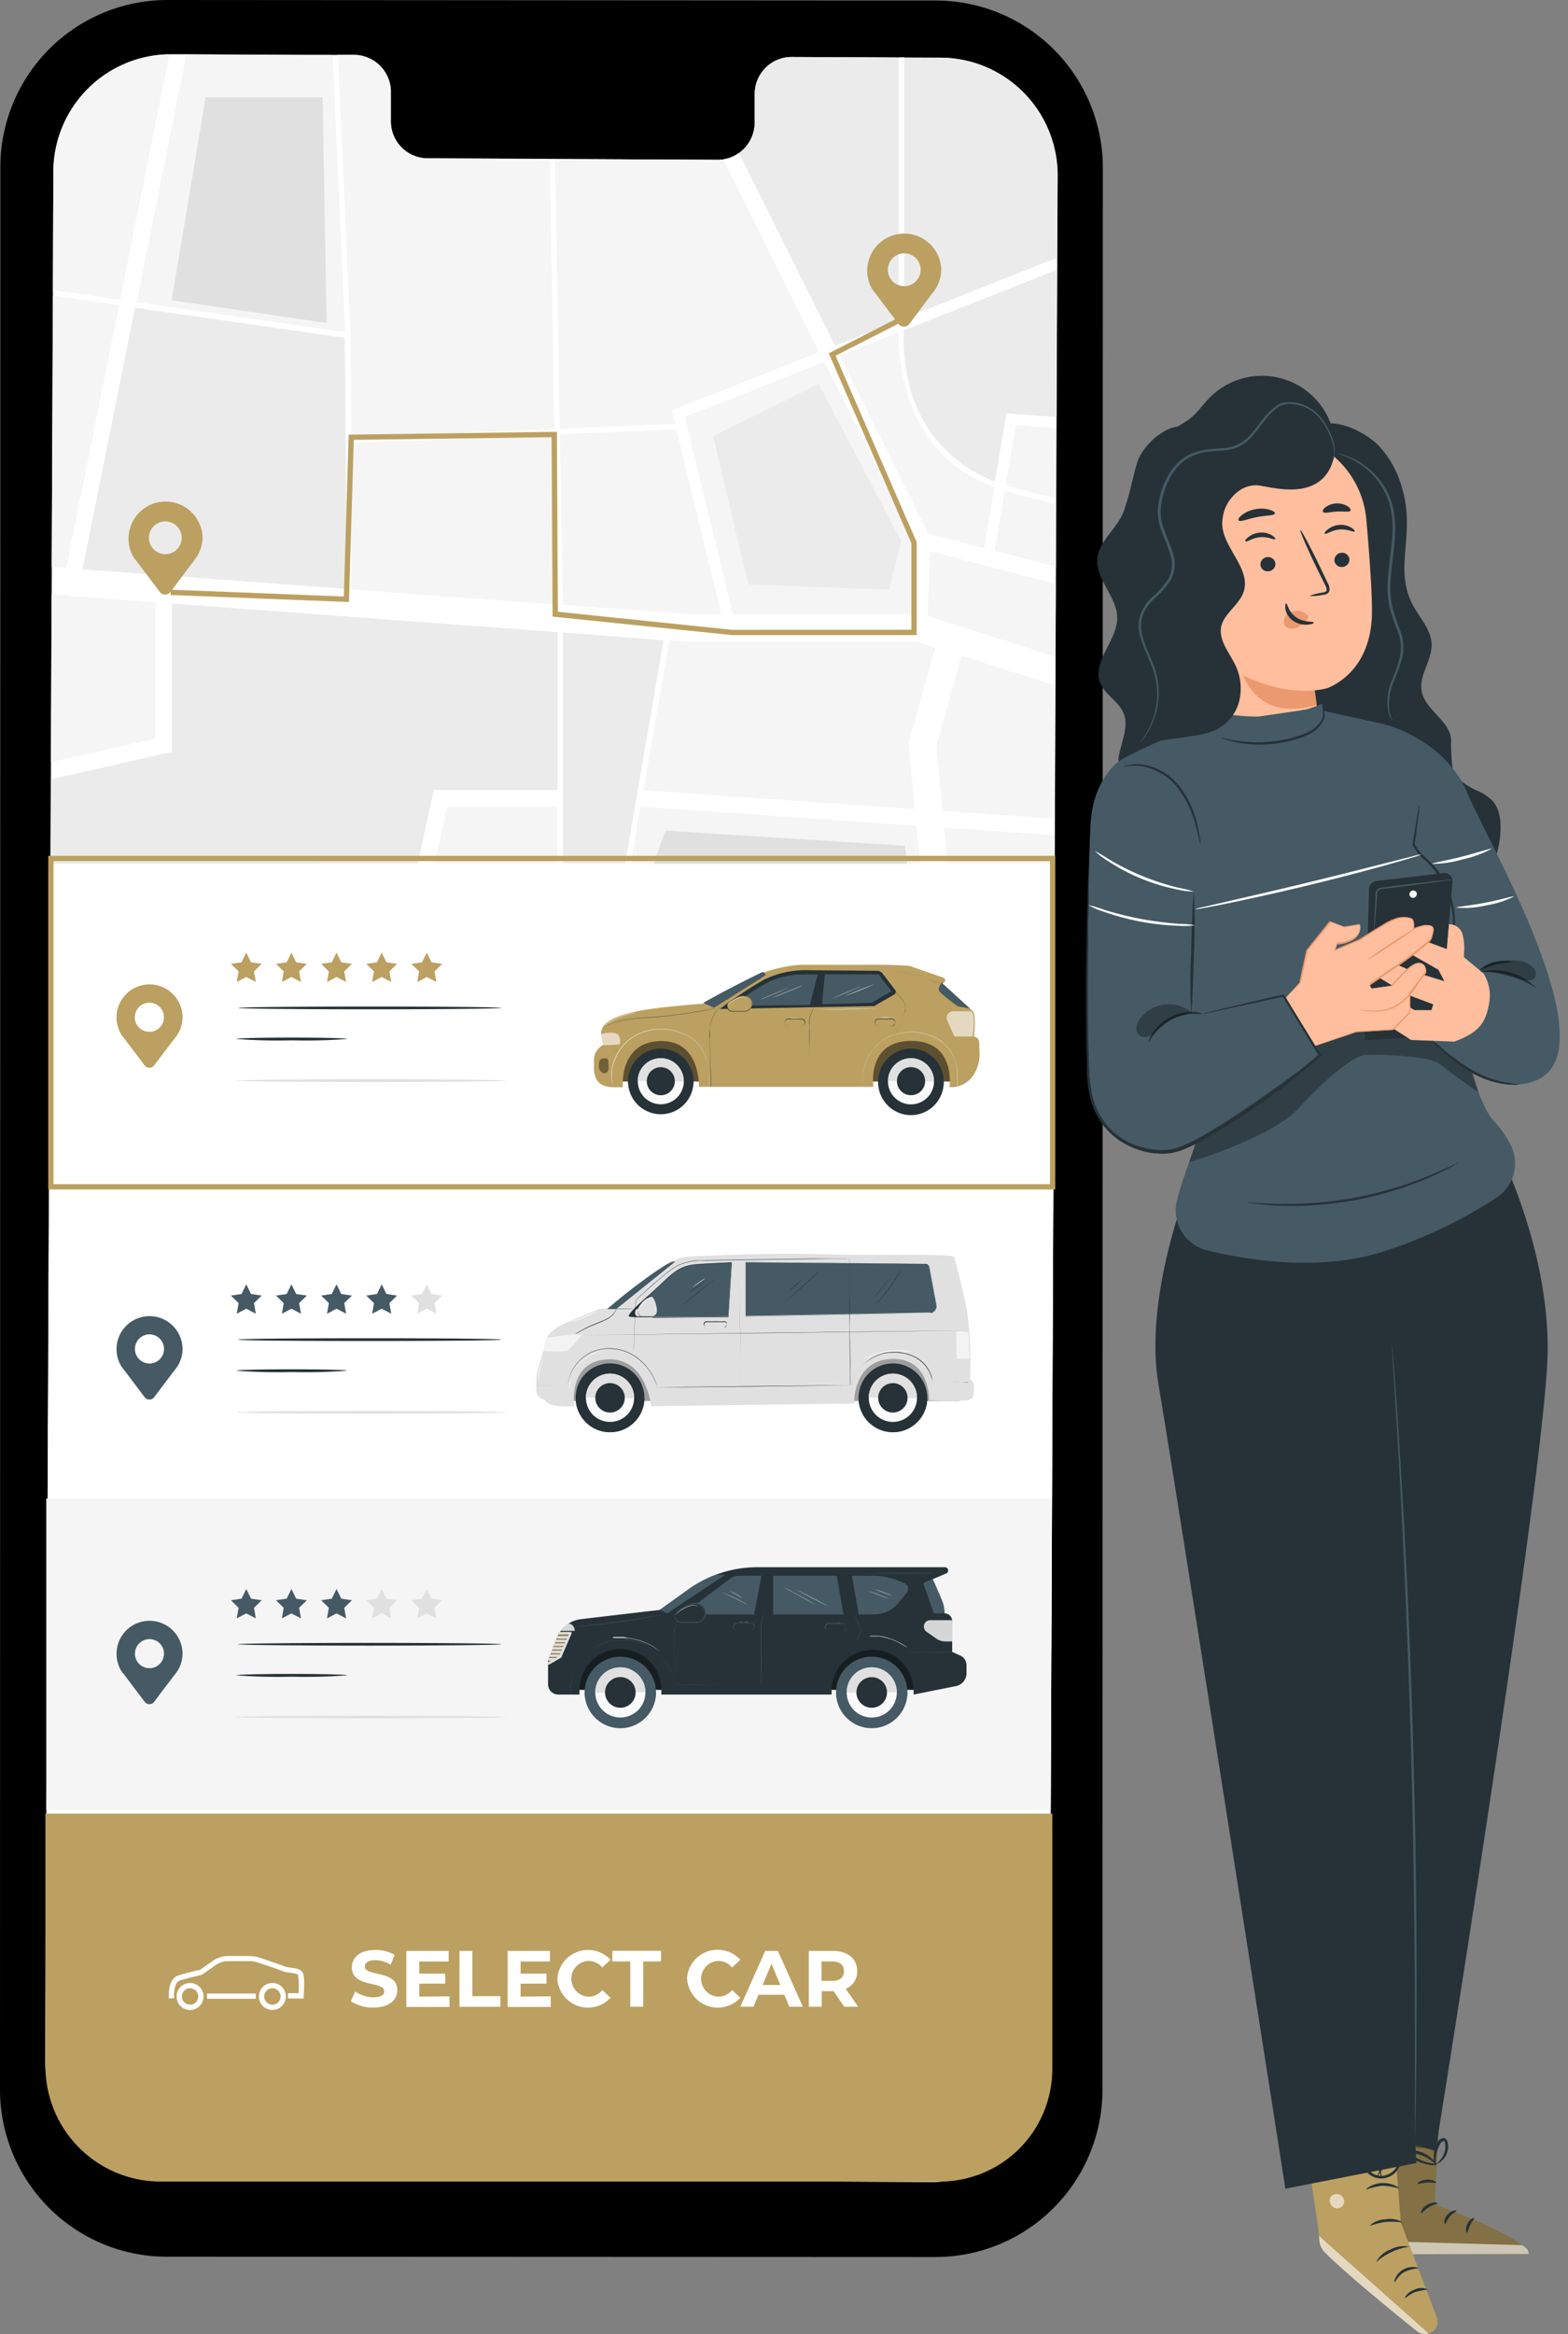 <svg xmlns="http://www.w3.org/2000/svg" width="121" height="180" fill="none"><rect width="100%" height="100%" fill="#808080" stroke="none"/><path fill="#000" d="m72.159 174.065-59.256-.025a12.88 12.88 0 0 1-11.92-7.956A12.9 12.9 0 0 1 0 161.146L.029 12.878A12.9 12.9 0 0 1 3.82 3.761 12.9 12.9 0 0 1 12.944 0l59.26.04a12.9 12.9 0 0 1 9.115 3.771 12.9 12.9 0 0 1 3.784 9.117l-.029 148.267a12.9 12.9 0 0 1-3.796 9.111 12.9 12.9 0 0 1-9.12 3.759"/><path fill="#F5F5F5" d="m72.575 4.448-11.528-.053a2.85 2.85 0 0 0-2.615 1.815c-.137.35-.204.725-.197 1.102v2.095a2.86 2.86 0 0 1-2.811 2.916l-22.468-.106a2.855 2.855 0 0 1-2.788-2.94V7.184a2.86 2.86 0 0 0-2.787-2.945h-4.056L13.238 4.19A9.07 9.07 0 0 0 6.81 6.824a9.1 9.1 0 0 0-2.689 6.41L3.51 158.871a9.08 9.08 0 0 0 5.56 8.414 9.1 9.1 0 0 0 3.467.706l59.341.274a9.07 9.07 0 0 0 6.428-2.633 9.1 9.1 0 0 0 2.689-6.41l.62-145.653a9.08 9.08 0 0 0-2.63-6.436 9.07 9.07 0 0 0-6.409-2.685"/><path fill="#F5F5F5" d="m47.389 140.727-.188 4.779h8.525l-1.045-5.24zm-34.645 2.194.078 2.585h33.53c.058-1.454.119-3.063.184-4.726zm42.37-2.684 1.049 5.269h15.714l-.191-6.318z"/><path fill="#EBEBEB" d="m48.242 66.598 2.97-17.245-7.785-.58v17.825z"/><path fill="#F5F5F5" d="M12.046 133.347 3.6 136.659l-.028 5.988 8.724-.551z"/><path fill="#EBEBEB" d="m12.005 131.998-.46-16.06h-.009v-5.665l-7.83.829-.103 24.18 8.398-3.292z"/><path fill="#F5F5F5" d="m11.536 97.628-7.77-1.025-.057 13.217 7.827-.829zm57.917 12.886-.326 4.599-9.177.993.71 3.643 10.422-.788-.16-5.22.833-3.46zm-16.539 9.819 7.321-.551-1.595-8.178-6.387.646z"/><path fill="#EBEBEB" d="m52.984 121.179.559 6.817.991 9.353.408 2.047 16.719-1.062-.555-18.52z"/><path fill="#F5F5F5" d="m24.21 88.997.646 1.103-12.891 7.528v17.853l13.605-.964 26.222-2.647-.959-11.706-25.051-3.267.163-1.267 24.782 3.256-1.632-19.81-24.53 2.36-.08-.845 24.54-2.36-.848-10.338H24.59L3.873 71.667l-.102 23.67 7.847 1.033zm-10.927 24.781s.098-14.704 0-15.272l10.52-5.6 1.363 20.12zm55.314-3.178-9.533.964.722 3.705 8.545-.923zm-21.086 26.97q-.047 1.165-.09 2.299l7.093-.449-.363-1.83z"/><path fill="#EBEBEB" d="m32.23 66.598 1.248-5.673h9.524v-12.18l-29.78-2.21v11.44l-9.3 2.104-.045 10.269 20.599-3.75z"/><path fill="#F5F5F5" d="m52.102 32.717-.257-1.046 11.373-4.493-7.398-14.884a3 3 0 0 1-.408.033l-12.565-.065.343 20.802z"/><path fill="#EBEBEB" d="M69.335 24.728V4.436l-8.276-.041a2.855 2.855 0 0 0-2.811 2.916v2.096a2.97 2.97 0 0 1-1.224 2.401l7.402 14.872z"/><path fill="#F5F5F5" d="m26.586 25.602-.96-21.37h-2.305l-8.977-.045-3.832 19.107zm-2.04-19.198.305 17.404L12.9 22.056l2.608-15.66zm2.472 19.259v.18c.02 1.67.053 4.668.078 7.878l15.662-.641-.343-20.831-9.476-.045a2.85 2.85 0 0 1-2.6-1.838 2.9 2.9 0 0 1-.187-1.103V7.172a2.86 2.86 0 0 0-2.787-2.945H26.04l.963 21.427zM9.23 23.106l3.796-18.92a9.06 9.06 0 0 0-6.294 2.698 9.08 9.08 0 0 0-2.615 6.333l-.036 9.431.036-.277zm2.718 23.334-7.965-.591-.057 12.919 8.022-1.814zM9.145 23.523l-5.064-.727-.09 20.92 1.09.082zm16.09 108.23.135-16.795-13.401.948.473 16.456zm2.465-3.868 18.979 9.101c.229-5.947.428-11.506.408-11.845l.408-.021.2-.408c.27.135.27.135.127 4.19-.078 2.263-.192 5.274-.306 8.284h6.565l-.97-9.129-1.286-15.762-24.795 2.52zm46.524-27.881-.213-2.217-22.75 2.369.956 11.669 19.644-1.985zM43.002 62.203h-8.496l-.97 4.394h9.466zm27.708 1.482-21.285-1.474-.865 5.032.894 10.926 22.444-2.16zm-20.517 3.55 1.142-3.178 18.486 1.172 1.073 9.088L50.82 76.7zm22.725 19.283-.935-9.664-22.456 2.16.841 10.281zM12.32 142.945l-8.713.551-.036-.567-.013 2.577h8.835z"/><path fill="#EBEBEB" d="m81.447 19.933.126.322.04-6.686a9.08 9.08 0 0 0-5.558-8.414 9.1 9.1 0 0 0-3.468-.707H69.76l.02 20.1z"/><path fill="#F5F5F5" d="m46.663 137.443-19.371-9.292-.686-13.311-.816.082-.135 17.24-13.2.625v.384l.252 8.888 33.87-2.144c.025-.813.053-1.646.086-2.472m-33.38-3.561 18.481-1.295 12.026 5.583-30.507 1.634zm62.659-91.599.775-4.706c-6.937-2.483-7.427-9.733-7.406-11.93l-4.538 1.797 6.83 13.72zM51.156 98.885l9.446-.984-1.864-8.349-8.264 1.017zM71.53 50.468H53.89l-1.465-.11-1.992 11.563 20.943 1.45-.49-5.028 2.06-7.426zm-1.22-3.1.225-5.522-6.937-13.928-10.749 4.255 3.697 15.195zm-7.129-17.755 6.354 12.09-.918 3.77-10.871-.409-2.718-11.436zm9.876 84.349.326 10.84 7.643-.433.025.425-7.656.433.388 12.976 7.227-.457.053.849-7.251.458.191 6.453h7.044l.15-36.18-7.202.727z"/><path fill="#EBEBEB" d="M26.598 26.03 10.41 23.707 6.362 43.893 26.667 45.4c.082-3.108.013-12.641-.069-19.368"/><path fill="#F5F5F5" d="M53.22 47.368h2.449L52.204 33.12l-9.01.368.216 13.152zm-26.136-1.94 15.914 1.18-.216-13.099-15.666.638c.02 4.431.033 9.157-.032 11.28M73.04 87.788 59.162 89.5l1.865 8.356 12.858-1.34z"/><path fill="#EBEBEB" d="m76.803 37.149.89-5.278 3.831.299.049-11.372-11.834 4.681c-.225 8.002 4.799 10.816 7.064 11.67"/><path fill="#F5F5F5" d="m72.253 57.558.485 4.987 8.655.6.045-10.272-7.247-2.291zm4.121 42.594-2.273 9.463 7.1-.718.042-9.922c-2.18-.572-4.081-1.041-5.101-1.225zm-4.79-52.625 9.862 3.121.025-5.616-9.688-2.508zm4.431 48.908c.816.118 2.302.437 5.232 1.225l.094-21.693-7.24.695zM74.02 75.804l7.325-.707.044-10.672-8.528-.589zm3.603-38.386q1.912.593 3.877.989v-5.384l-3.118-.245zm-.857 5.077 4.71 1.226v-4.865a42 42 0 0 1-3.947-1.005z"/><path fill="#fff" d="m81.063 138.595-.053-.85-7.227.458-.388-12.977 7.656-.433-.025-.408-7.643.433-.326-10.841.938-3.908 7.21-.744v-.429l-7.1.719 2.273-9.464-.232-2.414c1.02.197 2.922.666 5.1 1.226V97.66c-2.93-.772-4.435-1.09-5.23-1.225L74.1 76.645l7.24-.694v-.858l-7.325.707-1.16-11.972 8.53.592v-1.274l-8.648-.613-.485-4.987 1.938-6.976 7.247 2.291v-2.226l-9.863-3.12.2-5.004 9.688 2.508v-1.32l-4.71-1.225.78-4.632c1.416.409 2.73.76 3.946 1.005v-.44a39 39 0 0 1-3.876-.99l.779-4.64 3.118.246v-.854l-3.832-.298-.89 5.277c-2.265-.854-7.288-3.676-7.047-11.67l11.834-4.68v-.543l-.127-.323-11.658 4.615V4.423h-.408v20.292l-4.926 1.952-7.439-14.86a2.7 2.7 0 0 1-1.187.487l7.398 14.86-11.373 4.492.257 1.046-8.912.363-.343-20.794h-.408l.343 20.831-15.662.641c-.024-3.21-.057-6.208-.077-7.879v-.18L26.08 4.248h-.408l.959 21.37-16.09-2.315 3.831-19.108H13.07l-3.795 18.92-5.113-.736-.036.278v.147l5.068.727-4.08 20.276-1.09-.082v2.132l7.965.592v10.514l-8.023 1.813v1.308l9.3-2.104V46.542l29.79 2.21v12.18h-9.574l-1.245 5.686h-7.753l-20.6 3.75v1.298l20.719-3.774h23.594l.849 10.338-24.562 2.34.082.846 24.529-2.361 1.632 19.81-24.782-3.247-.163 1.266 25.051 3.267.96 11.707-26.223 2.646-13.605.964v-17.84l12.89-7.529-.644-1.102-12.593 7.352-7.847-1.034v1.287l7.753 1.025v11.363l-7.827.817v1.283l7.831-.817v5.665l.461 16.06-8.398 3.292v1.377l8.447-3.313.249 8.749-8.724.552v.281l.036.568 8.713-.551.073 2.561h.408l-.077-2.586 33.804-2.148-.184 4.726h.85c.052-1.373.117-3.023.187-4.779l7.308-.462 1.04 5.241h.434l-1.05-5.269 16.577-1.05.191 6.319H74m-26.581-5.637q.041-1.135.09-2.3l6.639.021.363 1.83zm7.52-.474-.408-2.042-.991-9.349-.56-6.822 18.123-1.364.555 18.523zm4.126-27.848 9.533-.964-.266 3.746-8.545.923zm-.408.041 1.596 8.169-7.321.551-.661-8.083zm12.442 7.352-10.422.788-.71-3.643 9.177-.993.33-4.599 2.298-.233-.816 3.46zM58.754 89.532l1.865 8.348-9.463 1.005-.682-8.316zm2.29 8.303-1.874-8.344 13.874-1.712.845 8.729zm9.552-35.44-20.942-1.45 1.991-11.564 1.465.11h17.641l1.416.446-2.06 7.43zm-1.26-36.761c-.021 2.197.456 9.447 7.406 11.93l-.792 4.706-4.322-1.12-6.83-13.719zm-5.714 2.27 6.937 13.929-.224 5.522H56.546L52.85 32.161zm-11.418 5.22 3.465 14.247H53.22l-9.794-.727-.216-13.152zm-9.434.41.216 13.098-15.915-1.18c.066-2.124.053-6.85 0-11.282zM10.41 23.73l16.188 2.324c.082 6.727.151 16.26.07 19.368L6.361 43.916zm40.807 25.646-2.98 17.24h-4.81V48.773zM34.51 62.227h8.496v4.39h-9.468zm14.05 5.016.864-5.032 21.285 1.474 1.192 12.327-22.444 2.16zm23.423 9.61.934 9.664-22.55 2.778-.845-10.28zm-20.722 23.302 22.75-2.369.212 2.218-2.363 9.836-19.628 1.985zm1.856 27.881.972 9.129h-6.566c.114-3.01.228-6.02.306-8.283.143-4.056.143-4.056-.127-4.191l-.2.408-.408.021c0 .355-.183 5.914-.408 11.845l-18.987-9.08-.67-13.07 24.795-2.52zm-27.748-13.07-.135 16.795-12.793.617-.473-16.456zm-12.903 18.229v-.384l13.205-.625.134-17.241.816-.081.686 13.311 19.371 9.292c-.032.817-.061 1.659-.094 2.48l-33.87 2.144z"/><path fill="#E0E0E0" d="m31.764 132.583-18.481 1.298v5.939l30.507-1.65zM69.837 65.23l-18.485-1.17-1.143 3.174.628 9.463 20.07-2.38z"/><path fill="#fff" d="m3.877 66.618-.372 89.271v3.267c.123 4.902 3.726 8.803 8.627 8.827l59.766.294a9.06 9.06 0 0 0 6.416-2.638 9.08 9.08 0 0 0 2.676-6.405l.408-92.608z"/><path fill="#E0E0E0" d="m25.202 24.911-.306-17.404h-9.03l-2.62 15.652z"/><path fill="#EBEBEB" d="m68.617 45.481.918-3.77-6.354-12.098-8.153 4.015 2.718 11.44z"/><path fill="#BBA061" d="M15.633 41.49a2.86 2.86 0 0 0-2.312-2.756 2.854 2.854 0 0 0-3.174 1.69 2.86 2.86 0 0 0 .132 2.504c.11.188.25.318.388.515l1.669 2.213a.522.522 0 0 0 .816 0l1.632-2.177a6 6 0 0 0 .409-.551c.27-.432.423-.928.44-1.438m-2.877 1.25a1.264 1.264 0 0 1-1.24-1.513 1.267 1.267 0 0 1 1.724-.923 1.266 1.266 0 0 1-.484 2.436m59.88-21.925a2.86 2.86 0 0 0-3.604-2.7 2.86 2.86 0 0 0-2.104 2.919c.025.433.147.856.359 1.235.11.184.248.318.387.515l1.67 2.213a.526.526 0 0 0 .815 0l1.633-2.177q.219-.266.408-.555c.274-.435.425-.936.436-1.45m-2.856 1.254a1.264 1.264 0 0 1-1.24-1.514 1.267 1.267 0 0 1 1.724-.922 1.265 1.265 0 0 1 .399 2.077 1.26 1.26 0 0 1-.916.359z"/><path fill="#BBA061" d="M70.739 48.978H56.477l-13.834-1.426-.077-13.838-15.266.208-.372 12.507-13.764-.543.017-.409 13.352.527.371-12.482 16.07-.22.077 13.879 13.446 1.392 13.834-.004v-6.678l-6.378-14.643 5.288-2.7.188.364-4.95 2.524 6.26 14.37zM3.505 139.869h77.7v19.691a8.7 8.7 0 0 1-2.54 6.141 8.67 8.67 0 0 1-6.135 2.543H12.393a8.88 8.88 0 0 1-6.288-2.611 8.9 8.9 0 0 1-2.6-6.297z"/><path fill="#F5F5F5" d="M81.08 115.567H3.57v23.988h77.51z"/><path fill="#fff" d="m27.075 154.337.339-.752a2.53 2.53 0 0 0 1.42.45c.592 0 .816-.196.816-.462 0-.817-2.497-.253-2.497-1.85 0-.731.588-1.34 1.812-1.34a2.9 2.9 0 0 1 1.493.38l-.31.756a2.45 2.45 0 0 0-1.175-.352c-.588 0-.816.225-.816.494 0 .793 2.501.246 2.501 1.826 0 .719-.596 1.336-1.824 1.336a3.1 3.1 0 0 1-1.759-.486m7.611-.376v.817h-3.33v-4.321h3.265v.816h-2.265v.932h2v.776h-2v.996zm.771-3.504h.996v3.492h2.158v.817h-3.154zm7.043 3.504v.817h-3.325v-4.321h3.264v.816h-2.264v.932h1.999v.776h-2v.996zm.51-1.352a2.373 2.373 0 0 1 2.931-2.158c.45.11.86.351 1.175.691l-.641.592a1.39 1.39 0 0 0-1.081-.506 1.38 1.38 0 0 0-.927 2.328c.243.256.574.41.927.429a1.35 1.35 0 0 0 1.081-.511l.64.593a2.368 2.368 0 0 1-4.105-1.458m5.624-1.344h-1.38v-.817h3.755v.817h-1.376v3.496h-.995zm4.374 1.344a2.372 2.372 0 0 1 4.122-1.467l-.641.593a1.37 1.37 0 0 0-1.081-.507 1.38 1.38 0 0 0-.927 2.328c.243.256.574.41.927.429a1.35 1.35 0 0 0 1.081-.51l.64.592a2.368 2.368 0 0 1-4.104-1.458zm7.521 1.23h-1.996l-.383.923h-1.02l1.918-4.305h.983l1.926 4.305h-1.045zm-.314-.756-.682-1.634-.681 1.634zm4.929 1.679-.816-1.201h-.918v1.201h-.996v-4.305h1.865c1.147 0 1.869.596 1.869 1.56a1.41 1.41 0 0 1-.885 1.36l.962 1.385zm-.934-3.497h-.816v1.503h.816c.608 0 .918-.281.918-.751s-.31-.752-.918-.752"/><path fill="#263238" d="M44.112 130.32H71.27v-3.676H44.112z"/><path fill="#000" d="M44.112 130.32H71.27v-3.676H44.112z" opacity=".4"/><path fill="#263238" d="M42.97 126.333a2.27 2.27 0 0 1 1.852-1.462l6.097-.715 2.224-1.593a9.13 9.13 0 0 1 5.305-1.699h14.466a.26.26 0 0 1 .204.102.25.25 0 0 1-.016.314.25.25 0 0 1-.09.066l-1.04.445q.056.1.101.205l.592 1.368c.143.333.216.691.216 1.054a.6.6 0 0 1 .596.596v2.381l.62.278a.82.82 0 0 1 .486.752v.62a1.01 1.01 0 0 1-.816.989l-3.265.653v-.294a3.16 3.16 0 0 0-1.957-2.925 3.2 3.2 0 0 0-1.213-.236 3.1 3.1 0 0 0-1.21.24 3.15 3.15 0 0 0-1.95 2.921v.294H51.034v-.294a3.159 3.159 0 1 0-6.317 0v.294h-1.632a.79.79 0 0 1-.792-.788v-1.805z"/><path fill="#455A64" d="m72.069 121.996.592 1.368c.142.333.216.692.216 1.054h-.816l-.816-2.328.697-.298q.071.097.127.204"/><path fill="#BBA061" d="M42.97 126.333q.075-.2.183-.384h.865l-.763 1.818-.93.527v-.2z"/><path fill="#000" d="M42.97 126.333q.075-.2.183-.384h.865l-.763 1.818-.93.527v-.2z" opacity=".2"/><path fill="#fff" d="M73.412 126.591h-.45a1.23 1.23 0 0 1-.713-.225l-.747-.523a.49.49 0 0 1-.208-.408.487.487 0 0 1 .485-.486h1.633a.073.073 0 0 1 .073.069v1.491a.066.066 0 0 1-.041.079q-.016.005-.032.003" opacity=".8"/><path fill="#E0E0E0" d="m42.28 128.212.261-.151h-.159a.1.1 0 0 1-.066-.027.1.1 0 0 1-.028-.067q0-.039.028-.066a.1.1 0 0 1 .066-.028h.486l.163-.094h-.555a.1.1 0 0 1-.066-.027.094.094 0 0 1 0-.133.1.1 0 0 1 .066-.028h.735l.04-.094h-.665a.1.1 0 0 1-.056-.034.1.1 0 0 1 0-.123.1.1 0 0 1 .056-.035h.747l.04-.093h-.693a.1.1 0 0 1-.037-.006.1.1 0 0 1-.032-.02.1.1 0 0 1-.021-.031.1.1 0 0 1-.008-.037.097.097 0 0 1 .098-.094h.775l.041-.094h-.71a.1.1 0 0 1-.066-.028.1.1 0 0 1-.028-.066q0-.039.028-.067a.1.1 0 0 1 .066-.027h.792l.04-.094h-.722a.1.1 0 0 1-.036-.007.1.1 0 0 1-.03-.021.1.1 0 0 1-.028-.066q0-.039.028-.066a.1.1 0 0 1 .066-.028h.816l.041-.094h-.742a.1.1 0 0 1-.057-.034.1.1 0 0 1 .056-.158h.817l.057-.131h-.723a.1.1 0 0 1-.035-.007.1.1 0 0 1-.05-.051.1.1 0 0 1-.008-.036.1.1 0 0 1 .028-.065.1.1 0 0 1 .066-.029h.865a.09.09 0 0 1 .09.088q0 .023-.013.043l-.257.605-.122.282-.123.281-.122.286-.119.282-.036.082a.1.1 0 0 1-.041.045l-.91.527a.1.1 0 0 1-.049 0 .1.1 0 0 1-.047-.013.1.1 0 0 1-.035-.032.1.1 0 0 1 .037-.119"/><path fill="#455A64" d="M70.025 130.483a2.76 2.76 0 0 1-1.664 2.572 2.75 2.75 0 0 1-3.01-.555 2.757 2.757 0 0 1 1.883-4.733 2.756 2.756 0 0 1 2.79 2.716"/><path fill="#455A64" d="M70.02 130.475a2.76 2.76 0 0 1-2.714 2.697 2.757 2.757 0 0 1-2.79-2.619z"/><path fill="#FAFAFA" d="M69.205 130.496a1.94 1.94 0 0 1-1.168 1.806 1.94 1.94 0 0 1-2.114-.389 1.94 1.94 0 0 1 .25-2.983 1.94 1.94 0 0 1 1.811-.206 1.94 1.94 0 0 1 1.22 1.772"/><path fill="#E0E0E0" d="M67.242 128.588a1.94 1.94 0 0 1 1.376.547 1.93 1.93 0 0 1 .587 1.361l-3.865.053a1.935 1.935 0 0 1 1.165-1.803c.233-.101.483-.154.737-.158"/><path fill="#263238" d="M68.45 130.504a1.18 1.18 0 1 1-2.36.04 1.18 1.18 0 0 1 2.36-.04"/><path fill="#455A64" d="M50.625 130.483a2.76 2.76 0 0 1-1.663 2.572 2.75 2.75 0 0 1-3.011-.555 2.75 2.75 0 0 1-.64-2.996 2.755 2.755 0 0 1 2.523-1.737 2.754 2.754 0 0 1 2.791 2.716"/><path fill="#455A64" d="M50.625 130.475a2.76 2.76 0 0 1-2.715 2.697 2.757 2.757 0 0 1-2.79-2.619z"/><path fill="#FAFAFA" d="M49.805 130.496a1.934 1.934 0 1 1-3.03-1.568 1.934 1.934 0 0 1 3.03 1.568"/><path fill="#E0E0E0" d="M47.846 128.588a1.94 1.94 0 0 1 1.959 1.908l-3.864.053a1.936 1.936 0 0 1 1.905-1.961"/><path fill="#263238" d="M49.05 130.504a1.18 1.18 0 0 1-.71 1.103c-.214.093-.451.12-.68.079a1.19 1.19 0 0 1-.942-.914 1.18 1.18 0 1 1 2.332-.268"/><path fill="#455A64" d="m50.919 124.156 2.224-1.593a9.3 9.3 0 0 1 2.073-1.106h.734l-4.452 2.961z"/><path fill="#fff" d="M44.349 125.777h-1.094q.239-.315.56-.546c.257-.082.559.228.534.546" opacity=".8"/><path fill="#263238" d="M66.393 124.504H52.078l4.08-2.823c.3-.22.661-.339 1.033-.339h8.875s3.187-.077 3.885.887z"/><path fill="#455A64" d="m66.27 124.512-.53-2.99h1.665a5.4 5.4 0 0 1 1.869.355l.506.221a.48.48 0 0 1 .285.323.5.5 0 0 1-.09.408l-.603.743a2.48 2.48 0 0 1-1.804.932h-.155zm-6.602 0v-2.99h4.897l.534 2.99zm-7.01 0 3.672-2.753a1.22 1.22 0 0 1 .722-.237h1.71l-.575 2.99zm6.104 5.44v-.804c0-.499 0-1.181-.02-1.936v-1.532a2.6 2.6 0 0 1 0-.409 3 3 0 0 1 .191-.718v-.041l-.02.036-.057.152q-.105.275-.143.567a2.6 2.6 0 0 0 0 .409v1.531c0 .756.02 1.438.029 1.937v.804zm-6.211-5.232-.033.024h-.024l-.025.029a.4.4 0 0 0-.057.069 1.9 1.9 0 0 0-.249.511 5 5 0 0 0-.106.38c0 .069-.032.143-.045.216a1 1 0 0 0 0 .233v1.037c.02.736.045 1.401.062 1.883 0-.482-.033-1.147-.053-1.883 0-.367 0-.718-.02-1.037a1.4 1.4 0 0 1 0-.229c0-.073.028-.147.044-.212q.04-.193.102-.38.081-.276.24-.515a1 1 0 0 1 .164-.126"/><path fill="#263238" d="M52.082 124.618a.49.49 0 0 1 .249-.429l.645-.364a1.22 1.22 0 0 1 .983-.094.69.69 0 0 1 .47.641.71.71 0 0 1-.71.736h-1.147a.49.49 0 0 1-.49-.49"/><path fill="#455A64" d="M52.082 124.618q.015.12.073.224a.51.51 0 0 0 .551.237h.984a.66.66 0 0 0 .51-.208.67.67 0 0 0 .183-.519.66.66 0 0 0-.277-.494 1 1 0 0 0-.527-.143 1.74 1.74 0 0 0-.897.319c-.245.139-.465.22-.527.367a.6.6 0 0 0-.073.225.36.36 0 0 1 .04-.241c.066-.163.298-.261.531-.408.123-.07.25-.147.408-.225a1.2 1.2 0 0 1 .527-.119c.202-.007.402.046.575.152a.755.755 0 0 1-.465 1.368h-.984a.7.7 0 0 1-.38-.07.5.5 0 0 1-.203-.212.36.36 0 0 1-.05-.253"/><path fill="#263238" d="M52.082 124.618v.061q.015.088.057.168a.5.5 0 0 0 .363.249q.1.006.2 0h.984a.8.8 0 0 0 .273-.045.74.74 0 0 0 .408-.409.71.71 0 0 0-.249-.816.65.65 0 0 0-.265-.115 1.4 1.4 0 0 0-.278-.033 1.3 1.3 0 0 0-.506.107l-.208.114-.191.106-.331.184a.5.5 0 0 0-.2.192.6.6 0 0 0-.057.172v.061a.46.46 0 0 1 .053-.237.5.5 0 0 1 .2-.204l.326-.188.192-.106c.065-.037.135-.082.208-.115.163-.074.34-.113.519-.114q.142.001.281.033.151.03.278.118a.72.72 0 0 1 .301.535.7.7 0 0 1-.216.576.7.7 0 0 1-.253.163.8.8 0 0 1-.281.045h-.984a2 2 0 0 1-.2 0 .5.5 0 0 1-.424-.437.2.2 0 0 1 0-.065"/><path fill="#fff" d="M53.865 123.943s0-.02-.057-.053a.37.37 0 0 0-.188-.077.8.8 0 0 0-.306.033 2.3 2.3 0 0 0-.363.122q-.32.142-.588.367c-.138.115-.212.2-.216.196l.05-.061.15-.151a2.2 2.2 0 0 1 .959-.498.8.8 0 0 1 .314-.028.36.36 0 0 1 .196.089.1.1 0 0 1 .037.045z"/><path fill="#263238" d="M63.25 130.606v-.515c0-.082 0-.176.021-.278.02-.102 0-.102.025-.155.024-.053 0-.11.032-.167a3.85 3.85 0 0 1 .739-1.606 3.78 3.78 0 0 1 1.885-1.331 4.33 4.33 0 0 1 2.6.008 4 4 0 0 1 1.101.543q.454.319.816.74.322.367.564.792.193.353.33.731c.02.053.037.11.053.159.017.049.037.102.05.152l.069.269.04.217c0 .061 0 .118.025.159v.098-.098a2 2 0 0 0-.02-.159l-.041-.221c0-.078-.041-.167-.066-.265-.024-.099-.032-.103-.049-.156q-.023-.079-.053-.163a5 5 0 0 0-.33-.731 4.65 4.65 0 0 0-1.388-1.544 4 4 0 0 0-1.106-.543 4.33 4.33 0 0 0-2.615 0 3.8 3.8 0 0 0-1.102.559 4 4 0 0 0-.763.784 4.4 4.4 0 0 0-.494.842 4.7 4.7 0 0 0-.245.764c0 .057 0 .114-.028.171l-.025.155v.76z"/><path fill="#455A64" d="m66.079 126.517.036-.057q.049-.073.127-.213.09-.16.163-.326a1 1 0 0 0 .033-.102.14.14 0 0 0 0-.058v-.053a5 5 0 0 0-.082-.22 18 18 0 0 0-.322-.744l-.106-.224-.029-.062v-.02.024l.025.062.097.224c.082.192.196.454.315.748q.044.111.081.216a.2.2 0 0 1 0 .102.4.4 0 0 1-.028.098q-.071.168-.16.327l-.118.217zm3.982.923h1.718c.947 0 1.722 0 1.722-.02 0-.021-.77 0-1.722 0-.95 0-1.718.012-1.718.02m-17.963 2.488h11.153-5.579c-3.08 0-5.574-.029-5.574 0m-7.655-4.493h.277l.755-.069a73 73 0 0 0 2.49-.299 43 43 0 0 0 2.476-.408l.747-.143.2-.041-.204.037-.747.131a75 75 0 0 1-4.962.694l-.759.082-.204.02h-.07zm12.437.289h-.04a.26.26 0 0 1-.204-.175.3.3 0 0 1 0-.106.3.3 0 0 1 .032-.115.25.25 0 0 1 .224-.138h1.054c.063 0 .124.024.171.065a.27.27 0 0 1 .082.159.3.3 0 0 1-.033.172.25.25 0 0 1-.122.11.4.4 0 0 1-.163.02h.085a.3.3 0 0 0 .086 0 .27.27 0 0 0 .135-.122.33.33 0 0 0 .036-.188.28.28 0 0 0-.09-.171.26.26 0 0 0-.187-.074h-1.082a.28.28 0 0 0-.236.151.3.3 0 0 0-.033.123.3.3 0 0 0 0 .11.29.29 0 0 0 .22.179z"/><path fill="#fff" d="M56.97 125.1q.205.012.409 0 .213.014.428 0a3 3 0 0 0-.428 0 4 4 0 0 0-.408 0"/><path fill="#455A64" d="M63.957 125.765h-.041a.26.26 0 0 1-.204-.175.3.3 0 0 1 0-.107.3.3 0 0 1 .032-.118.25.25 0 0 1 .225-.135h1.077a.255.255 0 0 1 .253.225.3.3 0 0 1-.032.171.26.26 0 0 1-.123.11.4.4 0 0 1-.163.021h.086a.3.3 0 0 0 .085 0 .27.27 0 0 0 .135-.119.33.33 0 0 0 .004-.204.3.3 0 0 0-.09-.175.28.28 0 0 0-.187-.073h-1.082a.28.28 0 0 0-.27.273.3.3 0 0 0 0 .11c.02.059.061.108.115.139a.2.2 0 0 0 .106.037z"/><path fill="#fff" d="M64.067 125.144h.836a3 3 0 0 0-.428 0 4 4 0 0 0-.408 0"/><path fill="#455A64" d="M43.994 130.696v-.515c0-.082 0-.176.032-.274.033-.098.02-.102.033-.155.012-.053 0-.11.037-.167q.1-.39.265-.756.21-.436.506-.817a4 4 0 0 1 .792-.772 3.8 3.8 0 0 1 1.09-.559 4.2 4.2 0 0 1 2.595 0c.39.126.758.315 1.09.559q.447.332.79.772.299.38.507.817.165.367.265.756c0 .057.025.114.037.167q.019.08.032.155c.009.049.03.192.033.274v.221-.221c0-.082-.024-.176-.032-.278s0-.102-.033-.155-.02-.11-.033-.167a4.4 4.4 0 0 0-.265-.756 4.1 4.1 0 0 0-1.322-1.597 3.9 3.9 0 0 0-1.037-.568 4.3 4.3 0 0 0-1.305-.204c-.444 0-.885.07-1.306.208a3.7 3.7 0 0 0-1.094.56 4 4 0 0 0-.796.78 4.4 4.4 0 0 0-.506.817q-.166.365-.265.756c0 .057 0 .114-.033.167a1 1 0 0 0-.028.155c0 .102-.029.192-.037.278v.515zm20.889-9.346h5.799c.498 0 .946 0 1.322-.024q.446-.021.885-.102.159-.03.237-.053l-.237.049q-.439.075-.885.094h-2.955l-2.942.036h-1.223"/><path fill="#FAFAFA" d="M61.488 122.612s.518.286 1.167.625 1.171.609 1.175.601-.518-.286-1.167-.625-1.171-.609-1.175-.601m-1.069-.22.073.041.274.143a58 58 0 0 1 1.795.98l.27.151.073.041h.028-.024l-.07-.045-.269-.159a21 21 0 0 0-.89-.502c-.35-.188-.669-.36-.905-.478l-.278-.135zm-4.759.4h.021l.061.029c.057.024.13.061.225.098l.726.339c.282.139.535.265.718.363l.216.111.058.028h.024-.02l-.057-.032-.213-.119c-.18-.098-.432-.233-.714-.367a13 13 0 0 0-.734-.331l-.225-.094-.06-.025s-.021-.004-.025 0m.681-.069.139.069.326.171.319.192.13.078a.5.5 0 0 0-.122-.094 4 4 0 0 0-.314-.196 7 7 0 0 0-.33-.167.7.7 0 0 0-.148-.053m10.691-.025s.343.143.772.306c.428.163.775.294.78.29.003-.004-.344-.147-.772-.31s-.776-.294-.78-.286m.445-.147s.294.123.665.257c.372.135.67.241.674.233s-.294-.122-.665-.257a14 14 0 0 0-.674-.233m-20.187 3.77h.861l.327.025q.372.045.734.143.36.101.702.253.15.066.294.147l.13.07.119.073c.073.041.139.09.196.127l.077.053.066.049.09.065.032.025-.029-.029-.085-.069-.066-.049-.077-.058a4 4 0 0 0-.196-.13l-.118-.074-.127-.073-.294-.147a5.5 5.5 0 0 0-.706-.258 5 5 0 0 0-.738-.139l-.33-.073h-.809zm19.849-.127h.665c.081 0 .167.025.257.041.175.037.371.086.571.147s.384.143.551.216q.21.099.408.217l.163.089.119.074.077.045h.029l-.025-.021-.073-.049-.119-.077-.163-.094a5 5 0 0 0-.428-.22 5.4 5.4 0 0 0-1.126-.368l-.258-.036h-.669z"/><path fill="#BBA061" d="M73.657 79.562H47.474v3.843h26.181z"/><path fill="#000" d="M73.657 79.562H47.474v3.843h26.181z" opacity=".5"/><path fill="#263238" d="M48.466 83.365a2.53 2.53 0 0 0 1.526 2.358 2.523 2.523 0 0 0 3.47-1.792 2.53 2.53 0 0 0-2.433-3.058 2.525 2.525 0 0 0-2.563 2.492"/><path fill="#263238" d="M48.466 83.34a2.53 2.53 0 0 0 2.49 2.467 2.524 2.524 0 0 0 2.558-2.398z"/><path fill="#FAFAFA" d="M49.217 83.365a1.778 1.778 0 0 0 2.103 1.766 1.775 1.775 0 0 0 1.319-2.41 1.776 1.776 0 0 0-3.422.644"/><path fill="#E0E0E0" d="M51.009 81.609a1.774 1.774 0 0 0-1.8 1.748l3.546.053a1.777 1.777 0 0 0-1.746-1.801"/><path fill="#263238" d="M49.911 83.364a1.082 1.082 0 1 0 2.164.042 1.082 1.082 0 0 0-2.164-.042m17.861.001a2.53 2.53 0 0 0 1.526 2.358 2.524 2.524 0 0 0 3.47-1.795 2.53 2.53 0 0 0-1.04-2.61 2.525 2.525 0 0 0-3.956 2.047"/><path fill="#263238" d="M67.772 83.34a2.53 2.53 0 0 0 2.488 2.658 2.52 2.52 0 0 0 2.382-1.595c.126-.316.186-.654.178-.994z"/><path fill="#FAFAFA" d="M68.523 83.365a1.777 1.777 0 0 0 2.095 1.776 1.776 1.776 0 0 0 .687-3.211 1.773 1.773 0 0 0-2.782 1.435"/><path fill="#E0E0E0" d="M70.323 81.609a1.774 1.774 0 0 0-1.8 1.748l3.546.053a1.78 1.78 0 0 0-1.746-1.801"/><path fill="#263238" d="M69.217 83.365a1.083 1.083 0 0 0 1.278 1.08 1.081 1.081 0 0 0-.185-2.146 1.075 1.075 0 0 0-1.093 1.066"/><path fill="#BBA061" d="M54.302 77.401s-3.718.274-5.097.584c-.971.217-2.857.593-2.82 1.773l.147.845a1.27 1.27 0 0 0-.694 1.128c0 .817-.171 2.067 1.449 2.116h.775s-.31-3.456 2.857-3.558c3.166-.102 3.016 3.529 3.016 3.529H67.4s-.551-3.537 2.922-3.541c3.472-.004 2.946 3.561 2.946 3.561a2.04 2.04 0 0 0 1.873-.964 2.92 2.92 0 0 0 .44-1.838l-.02-.682a.44.44 0 0 0-.408-.408s.233-1.712-.122-2.01-2.31-2.083-2.31-2.083l.094-.057a.221.221 0 0 0-.045-.409l-2.55-.882a.7.7 0 0 0-.164-.032c-.204 0-.787-.053-1.856-.066h-6.468a11 11 0 0 0-2.771.584c-1.053.462-4.66 2.41-4.66 2.41"/><path fill="#000" d="M46.781 81.637a.57.57 0 0 0-.445.061.43.43 0 0 0-.11.278 1.1 1.1 0 0 0 0 .409.52.52 0 0 0 .233.334.33.33 0 0 0 .408-.048.52.52 0 0 0 .094-.36q.012-.26-.025-.519a.2.2 0 0 0-.045-.102.14.14 0 0 0-.106-.065" opacity=".4"/><path fill="#fff" d="M46.52 80.603c.408 0 .78-.02 1.171-.049a.2.2 0 0 0 .118-.036c.041-.033.041-.09.045-.143a.77.77 0 0 0-.171-.593.65.65 0 0 0-.36-.122c-.32-.033-.643 0-.95.098z" opacity=".6"/><path fill="#fff" d="M54.726 83.707v-.514c0-.168-.02-.368-.045-.6a5 5 0 0 0-.139-.785 3.7 3.7 0 0 0-.379-.886 2.9 2.9 0 0 0-.734-.817 4.3 4.3 0 0 0-2.4-.723 3.9 3.9 0 0 0-2.379.751 3.62 3.62 0 0 0-1.416 2.414q-.038.3-.024.6.013.192.048.38v.099l-.02-.099a2.9 2.9 0 0 1-.033-.98q.047-.4.188-.78a3.64 3.64 0 0 1 1.228-1.65 3.9 3.9 0 0 1 2.392-.76 4.3 4.3 0 0 1 2.411.727c.298.221.549.499.739.817.166.278.294.578.38.89q.102.39.134.793c.025.233.033.437.041.6.008.164 0 .294 0 .384v.131z"/><path fill="#263238" d="M54.869 83.773v-.441c0-.286-.02-.707-.037-1.225-.016-.52-.032-1.18-.053-1.924v-.572a3 3 0 0 1 0-.302l.025-.151.028-.152a3.3 3.3 0 0 1 .555-1.18l2.334-1.47.629-.409q.317-.212.665-.372a7 7 0 0 1 .726-.29c.123-.044.25-.077.376-.118q.19-.059.387-.094.745-.16 1.506-.188.727-.039 1.453 0c-.224 1-.433 1.944-.629 2.806q-.174.286-.281.605c-.071.199-.103.41-.094.62 0 .209.02.409.025.61.004.2 0 .408 0 .571v3.598-1.662c0-.519 0-1.18-.02-1.92v-.576c0-.196 0-.408-.03-.604a1.7 1.7 0 0 1 .095-.633q.112-.319.285-.609c.192-.862.408-1.805.624-2.806a13 13 0 0 0-1.452 0 8.6 8.6 0 0 0-1.498.188c-.13.025-.261.061-.388.094a4 4 0 0 0-.375.118 7 7 0 0 0-.722.286 5 5 0 0 0-.665.372l-.629.409-2.334 1.47a3 3 0 0 0-.347.572 3.3 3.3 0 0 0-.208.6c-.07.387-.088.781-.053 1.172.02.744.037 1.39.049 1.924.012.535.024.952.028 1.226v.457z"/><path fill="#263238" d="M63.434 74.96h.34l.93-.021 3.13-.053c.138.175.29.355.436.539l1.257 1.54q.07.085.139.175.07.087.118.188.09.194.094.409a.9.9 0 0 1-.074.388l-.142.33c-.184.409-.331.769-.437 1.005l-.118.274-.029.07v.024-.025l.028-.073.115-.274.436-.992a1.8 1.8 0 0 0 .213-.715.94.94 0 0 0-.209-.592l-.142-.176-1.253-1.536-.44-.539-3.135.045h-1.269zm-1.579 4.169h.037a.3.3 0 0 0 .098-.041.24.24 0 0 0 .102-.13.2.2 0 0 0 0-.107.2.2 0 0 0-.029-.11.25.25 0 0 0-.216-.135h-1.045a.24.24 0 0 0-.163.066.25.25 0 0 0-.049.318.24.24 0 0 0 .118.11.4.4 0 0 0 .16 0h-.066a.3.3 0 0 1-.085 0 .3.3 0 0 1-.13-.118.3.3 0 0 1-.038-.18.28.28 0 0 1 .09-.171.26.26 0 0 1 .18-.07h1.048a.28.28 0 0 1 .233.147.25.25 0 0 1 .029.119.3.3 0 0 1 0 .11.25.25 0 0 1-.106.135.3.3 0 0 1-.107.036z"/><path fill="#263238" d="M68.837 79.129h.037a.3.3 0 0 0 .098-.041.26.26 0 0 0 .102-.13.4.4 0 0 0 0-.107.253.253 0 0 0-.245-.245H67.78a.25.25 0 0 0-.167.066.23.23 0 0 0-.078.155.25.25 0 0 0 .029.163.27.27 0 0 0 .122.11q.078.015.155 0h-.081a.3.3 0 0 1-.082 0 .3.3 0 0 1-.134-.118.3.3 0 0 1-.033-.18.28.28 0 0 1 .086-.171.27.27 0 0 1 .183-.07h1.05a.29.29 0 0 1 .232.147c.03.074.03.156 0 .229a.27.27 0 0 1-.213.171z"/><path fill="#fff" d="M74.958 77.99h-1.4a.51.51 0 0 0-.452.273.51.51 0 0 0 0 .45l.546 1.225h1.4s.282-1.573-.094-1.949" opacity=".6"/><path fill="#263238" d="m55.559 77.813 7.206-.135 4.689-.085 1.55-.895a.24.24 0 0 0 .07-.351l-.963-1.266a.53.53 0 0 0-.408-.213l-5.268-.045a7.34 7.34 0 0 0-3.534.76 34 34 0 0 0-3.342 2.23"/><path fill="#455A64" d="M58.86 74.955s.363.167.126.318c-.236.151-3.884 2.45-3.884 2.45l-.841-.379a84 84 0 0 1 4.599-2.39"/><path fill="#263238" d="M55.22 77.79h-.09l-.257.053a40 40 0 0 1-4.093.584q-.46.04-.902.07c-.294.02-.571.036-.84.06a7 7 0 0 0-1.4.242q-.466.127-.886.367c-.097.053-.17.106-.22.135l-.061.037.057-.041a3.8 3.8 0 0 1 1.106-.515q.69-.195 1.404-.249c.265-.025.547-.04.84-.061q.439-.028.902-.07a37 37 0 0 0 3.146-.408l.947-.168.257-.049h.066zm20.293 3.23h-2.142 1.073c.596 0 1.07-.008 1.07 0m-8.786 1.226H54.616h6.056c3.346 0 6.056-.005 6.056 0M47.744 81.06h-1.71.857c.474 0 .853-.007.853 0"/><path fill="#455A64" d="M72.673 75.788s-.322.364-.196.625c.127.261 1.432 1.193 1.432 1.193l.951.18zm-9.023-.645-.216 2.307 3.82-.11 1.538-.895-.995-1.302zm-7.185 2.426s2.301-1.667 3.211-1.998a5.8 5.8 0 0 1 2.159-.408c.787-.025 1.265 0 1.265 0l-.608 2.344z"/><path fill="#BBA061" d="M56.126 77.577a.41.41 0 0 1 .204-.351l.53-.298a1 1 0 0 1 .808-.082.58.58 0 0 1 .225.954.6.6 0 0 1-.42.181h-.943a.41.41 0 0 1-.404-.404"/><path fill="#263238" d="M56.126 77.577v.049q.009.075.049.139a.36.36 0 0 0 .163.159q.062.037.135.045h.97a.58.58 0 0 0 .544-.368.6.6 0 0 0 .032-.249.58.58 0 0 0-.236-.408.6.6 0 0 0-.22-.094 1 1 0 0 0-.23-.025c-.14 0-.28.03-.407.09a2 2 0 0 0-.172.09l-.159.086-.27.15a.41.41 0 0 0-.216.352.2.2 0 0 1 0-.053.41.41 0 0 1 .209-.31l.269-.151.155-.09c.057-.029.11-.066.175-.094q.194-.09.409-.094.12 0 .236.028a.58.58 0 0 1 .474.536.6.6 0 0 1-.037.26.58.58 0 0 1-.347.344.7.7 0 0 1-.233.04h-.975a.41.41 0 0 1-.347-.355.2.2 0 0 1 .029-.077"/><path fill="#fff" d="M73.86 83.728V82.65a4 4 0 0 0-.134-.76 4 4 0 0 0-.151-.409 3 3 0 0 0-.229-.408 2.9 2.9 0 0 0-.738-.772 3.6 3.6 0 0 0-1.057-.519 4.4 4.4 0 0 0-1.257-.171 4.2 4.2 0 0 0-1.257.184 3.3 3.3 0 0 0-1.045.547q-.421.336-.746.768-.14.195-.25.408-.095.2-.17.409c-.15.428-.243.874-.274 1.327v.368a3 3 0 0 1 0-.372 5 5 0 0 1 .265-1.327q.075-.21.172-.409a3 3 0 0 1 .249-.408q.326-.435.75-.772a3 3 0 0 1 .486-.319q.271-.141.563-.233a4.2 4.2 0 0 1 1.265-.188c.428-.004.854.054 1.265.172.383.114.743.292 1.065.527q.218.168.408.367.183.188.323.409.133.206.228.433.09.2.151.408.103.374.135.76v.801q.004.077 0 .155v.094zm-11.47-5.914h-.616l-1.494.036c-.584 0-1.11.029-1.494.029h-.432.453l1.493-.037c.584 0 1.11-.028 1.494-.028h.616zm-1.037.723c.228 0 .413-.005.413-.012s-.185-.012-.413-.012a4 4 0 0 0-.412.012c0 .007.185.012.412.012m.563-2.524s-.51.22-1.146.477c-.637.258-1.151.462-1.155.454s.51-.22 1.146-.478c.637-.257 1.155-.478 1.155-.453m-1.04.142s-.486.225-1.09.482c-.604.258-1.097.466-1.102.458-.004-.008.486-.22 1.094-.478.608-.257 1.098-.466 1.098-.462m6.598-.249s-.514.22-1.146.478c-.633.257-1.155.445-1.16.445-.003 0 .515-.22 1.147-.478.633-.257 1.155-.453 1.16-.445m-1.041.16s-.486.224-1.094.481c-.608.258-1.098.466-1.102.462a26 26 0 0 1 1.094-.482c.608-.257 1.098-.466 1.102-.462m1.138 1.749s-1.02 0-2.277.024c-1.257.025-2.281 0-2.281 0s1.02 0 2.277-.024c1.257-.025 2.281-.008 2.281 0m1.131.669h-1.278s.286 0 .637-.02c.35-.02.64 0 .64.02m-19.542-.351h-.106l-.127.02-.167.025c-.122.025-.27.053-.428.098a4.6 4.6 0 0 0-1 .392q-.22.115-.38.221l-.142.094-.102.073-.066.045h-.024l.061-.049.106-.077.143-.102a4.6 4.6 0 0 1 1.38-.617q.213-.058.432-.094l.167-.025h.237zm8.427-1.111a.2.2 0 0 0-.045-.045.4.4 0 0 0-.155-.065.7.7 0 0 0-.253.029q-.154.039-.298.102a1.9 1.9 0 0 0-.482.302c-.114.094-.171.163-.175.159a.3.3 0 0 1 .04-.05 1 1 0 0 1 .123-.126q.219-.192.486-.31a1.5 1.5 0 0 1 .302-.098.6.6 0 0 1 .257-.024.3.3 0 0 1 .159.073l.033.037q.006.007.008.016"/><path fill="#263238" d="M72.78 75.77a.8.8 0 0 1-.2.021q-.12 0-.237-.028a2 2 0 0 1-.302-.094 7 7 0 0 1-.351-.147l-.196-.078-.208-.077a9 9 0 0 0-.963-.261 11 11 0 0 0-1.796-.225h-.722.702q.909.031 1.8.217.491.102.966.265c.07.028.143.049.209.077l.195.082c.127.053.241.106.351.147q.145.062.298.098.116.026.233.032h.187z"/><path fill="#E0E0E0" d="M74.036 104.78H42.774v3.267h31.262z"/><path fill="#000" d="M74.036 104.78H42.774v3.267h31.262z" opacity=".3"/><path fill="#E0E0E0" d="M42.051 107.998s-.616-.241-.653-.616c-.036-.376 0-1.377 0-1.377s.731-2.516.817-2.826.681-.817 1.4-1.128l2.607-1.102h.624s4.489-3.844 6.007-4.016c0 0 5.346-.343 10.324-.208 4.979.135 10.202-.07 10.45.209 0 0 .686 2.405 1.03 4.399.21 1.686.279 3.387.203 5.085 0 0 .347 0 .31.723s-.134.755-.546.857q-1.462.078-2.922 0s.106-3.161-2.71-3.194-3.126 2.712-3.056 3.435l-15.695.205s-.334-3.611-3.183-3.611c-3.264 0-2.762 3.635-2.754 3.611.008-.025-1.865.208-2.253-.446"/><path fill="#263238" d="M50.103 99.846s-1.69 1.437-1.58 1.67c.05.111 1.804.062 1.804.062z"/><path fill="#455A64" d="M53.396 97.526c-.33.094-.886.082-1.938 1.066-.36.335-.853.817-1.355 1.254l.224 1.732 5.868-.053.257-4.179s-2.852.127-3.056.18"/><path fill="#263238" d="M53.396 97.526h.212l.608-.045c.53-.033 1.294-.074 2.236-.119-.07 1.156-.155 2.59-.253 4.179l-2.228.024-3.64.029q-.121-.924-.224-1.732l1.224-1.144c.184-.171.355-.326.526-.461q.233-.184.486-.34c.238-.142.497-.245.767-.305l.212-.045h.073l-.073.02-.212.049a2.6 2.6 0 0 0-.759.315 4 4 0 0 0-.481.339q-.253.203-.523.461l-1.224 1.148q.106.808.225 1.732l3.64-.033 2.228-.02.26-4.179c-.942.037-1.705.074-2.235.106l-.608.037h-.16z"/><path fill="#fff" d="M42.231 103.179s1.726-.29 2.147-.274q.26-.006.51.065s-.906 1.156-1.184 1.226q-.882.058-1.763 0z" opacity=".6"/><path fill="#263238" d="M47.565 100.948v.037l-.05.102q-.093.184-.232.335-.216.219-.494.351a8 8 0 0 1-.677.294 11 11 0 0 0-1.224.556l-.355.196-.098.053s-.033.02-.037 0l.033-.02.093-.062c.082-.049.2-.122.351-.204a10 10 0 0 1 1.225-.568c.244-.098.477-.188.677-.29a1.8 1.8 0 0 0 .49-.339q.139-.148.236-.326l.053-.094z"/><path fill="#455A64" d="M51.878 97.3h.228l-4.541 3.648h-.702s1-.866 2.11-1.712c1.187-.906 2.464-1.789 2.905-1.936"/><path fill="#E0E0E0" d="M50.352 100.017c.224.333.343.725.342 1.127a.41.41 0 0 1-.408.372H49.14s-.217-.188-.115-.409.192-.171.192-.171.478-.948 1.135-.919"/><path fill="#263238" d="M74.624 102.61s-6.66.094-14.879.192-14.857.168-14.857.168 6.66-.094 14.874-.192 14.862-.176 14.862-.168m-8.757 4.22s-3.445.053-7.693.102-7.692.073-7.692.065 3.444-.057 7.692-.102 7.693-.073 7.693-.065"/><path fill="#263238" d="M57.158 106.997v-1.441c0-.891-.032-2.124-.057-3.48-.024-1.356-.045-2.59-.049-3.484v-1.438 1.437c0 .895.029 2.124.057 3.485.029 1.36.045 2.585.05 3.48v1.441"/><path fill="#455A64" d="m71.82 101.222-14.282.254v-4.13l13.899.127c.069-.045.24.098.277.294l.535 2.916a.453.453 0 0 1-.429.539"/><path fill="#263238" d="M71.82 101.222h.07a.4.4 0 0 0 .195-.078.48.48 0 0 0 .18-.286.6.6 0 0 0 0-.22l-.049-.249-.24-1.3c-.05-.257-.099-.53-.156-.816q-.037-.22-.081-.453a.5.5 0 0 0-.082-.217.6.6 0 0 0-.082-.086l-.053-.028a.07.07 0 0 0-.049 0l-13.935-.123v4.13l10.201-.176 2.992-.049-2.992.061-10.201.184V97.37l13.899.131a.1.1 0 0 1 .069 0l.057.033a.5.5 0 0 1 .086.09.5.5 0 0 1 .085.224q.045.232.082.454.079.436.151.816l.237 1.303.045.25a.5.5 0 0 1 0 .22.47.47 0 0 1-.384.368h-.045z"/><path fill="#fff" d="m73.779 102.667.053 2.112h.983s-.049-1.425-.07-1.903a.165.165 0 0 0-.151-.155z" opacity=".6"/><path fill="#263238" d="M50.699 106.928v-.021l-.025-.069c0-.029-.024-.069-.04-.11l-.058-.151a4.5 4.5 0 0 0-.498-.907 4.2 4.2 0 0 0-1.085-1.054 3.6 3.6 0 0 0-1.747-.588 3.25 3.25 0 0 0-1.8.376 3.27 3.27 0 0 0-1.546 1.944l-.04.155c0 .045 0 .086-.025.114v.098-.098a1 1 0 0 1 .02-.118c0-.045.02-.098.037-.155a3.23 3.23 0 0 1 1.542-1.969 3.3 3.3 0 0 1 1.816-.384 3.67 3.67 0 0 1 1.763.596c.426.287.795.65 1.09 1.071q.168.241.306.502.114.232.184.408l.057.152c0 .044.024.081.036.114v.069zm21.239-.396v-.086l-.024-.102-.02-.061-.025-.074-.057-.171a4 4 0 0 1-.086-.196c-.032-.07-.077-.139-.118-.213s-.098-.151-.151-.228a2.6 2.6 0 0 0-1.061-.817 1 1 0 0 0-.18-.07l-.187-.061a4 4 0 0 0-.408-.09 5 5 0 0 0-.408-.049h-.437a3 3 0 0 0-.837.155 3.5 3.5 0 0 0-.722.339q-.31.176-.58.409-.225.217-.407.469a2.6 2.6 0 0 0-.409.817c0 .053-.024.098-.032.139a1 1 0 0 0-.02.102v.066q-.003.01 0 .02.012-.168.056-.331c.087-.294.225-.571.409-.817q.181-.255.408-.473.27-.248.583-.437.343-.213.727-.344a2.9 2.9 0 0 1 1.069-.159h.22c.143 0 .286.025.408.053.123.029.273.057.408.09l.188.061c.061.021.122.049.18.074.422.172.791.454 1.069.817.053.082.106.155.15.233q.066.114.115.216c.032.07.057.139.086.2.028.062.036.119.053.172l.024.073v.066l.025.102v.061a.1.1 0 0 1-.009.045m2.8.053h-.368l-.889-.024h-.885.89c.346 0 .66.02.885.032l.269.021a.3.3 0 0 1 .098-.029"/><path fill="#263238" d="M66.254 107.761a2.655 2.655 0 0 0 3.131 2.652 2.66 2.66 0 0 0 2.115-2.055 2.66 2.66 0 0 0-1.09-2.742 2.66 2.66 0 0 0-3.353.28 2.66 2.66 0 0 0-.803 1.865"/><path fill="#263238" d="M66.254 107.753a2.656 2.656 0 0 0 3.632 2.507 2.66 2.66 0 0 0 1.673-2.429z"/><path fill="#FAFAFA" d="M67.042 107.774a1.863 1.863 0 0 0 2.198 1.856 1.87 1.87 0 0 0 1.482-1.442 1.864 1.864 0 0 0-1.791-2.252 1.86 1.86 0 0 0-1.89 1.838"/><path fill="#E0E0E0" d="M68.931 105.936a1.865 1.865 0 0 0-1.89 1.838l3.722.053a1.86 1.86 0 0 0-1.832-1.891"/><path fill="#263238" d="M67.768 107.782a1.136 1.136 0 0 0 1.923.836 1.134 1.134 0 1 0-1.923-.836m-23.346-.021a2.66 2.66 0 0 0 1.601 2.478 2.65 2.65 0 0 0 3.645-1.882 2.657 2.657 0 0 0-2.556-3.21 2.65 2.65 0 0 0-2.69 2.614"/><path fill="#263238" d="M44.426 107.753a2.656 2.656 0 0 0 2.614 2.694 2.65 2.65 0 0 0 2.691-2.616z"/><path fill="#FAFAFA" d="M45.214 107.774a1.865 1.865 0 0 0 1.126 1.735 1.86 1.86 0 0 0 2.033-.377 1.862 1.862 0 0 0-1.274-3.196 1.86 1.86 0 0 0-1.325.526 1.86 1.86 0 0 0-.56 1.312"/><path fill="#E0E0E0" d="M47.1 105.936a1.863 1.863 0 0 0-1.886 1.838l3.722.053a1.87 1.87 0 0 0-1.837-1.891"/><path fill="#263238" d="M45.94 107.782a1.136 1.136 0 0 0 1.924.836 1.134 1.134 0 0 0-.773-1.951 1.14 1.14 0 0 0-.807.318 1.13 1.13 0 0 0-.344.797m3.53-6.267s-.04 0-.09-.04a.38.38 0 0 1-.142-.196 1 1 0 0 1 0-.241.3.3 0 0 1 0-.098.4.4 0 0 1 0 .098q.002.115.024.228a.4.4 0 0 0 .127.188c.053.041.085.057.081.061m5.77-2.952s-.6.51-1.354 1.12a72 72 0 0 1-1.376 1.094c-.004-.004.6-.511 1.355-1.12.755-.608 1.371-1.102 1.375-1.094m-.791.2s-.294.24-.67.519q-.334.263-.693.49s.298-.237.673-.519.686-.498.69-.49m8.745-.693s-.51.481-1.155 1.061-1.167 1.05-1.175 1.042.51-.487 1.155-1.067c.644-.58 1.166-1.065 1.175-1.037m-1.286.608s-.228.217-.518.474q-.259.24-.543.45s.225-.221.518-.475q.26-.24.543-.449m6.905-.281-.05.065-.13.171-.453.552-.44.547-.143.163c-.037.041-.053.062-.057.058l.044-.066.135-.167.453-.556.461-.547.143-.163zm.771-.54v.029l-.045.09c-.04.073-.106.18-.183.31a15 15 0 0 1-1.4 1.916l-.24.27-.07.069-.025.024.02-.028.062-.078.232-.273a19 19 0 0 0 1.4-1.916l.192-.302.053-.082q-.004-.03.004-.029m-20.616 3.072s-.616.02-1.379.02h-1.375s.616 0 1.375-.02c.76-.021 1.38 0 1.38 0m-7.55 5.918h1.187c-.657 0-1.187.008-1.187 0"/><path fill="#263238" d="M65.618 106.83v-1.238c0-.796-.025-1.948-.045-3.369 0-.715 0-1.495-.029-2.333v-2.67a.12.12 0 0 0-.028-.073.3.3 0 0 0-.066-.041.6.6 0 0 0-.171-.029h-1.09l-1.505.02-3.167.046-3.395.049-1.604.028c-.261 0-.518 0-.771.025q-.376.013-.739.118a5 5 0 0 0-.35.11l-.176.062-.163.07q-.314.168-.596.383c-.376.274-.718.564-1.045.846-.326.281-.636.56-.926.816-.147.131-.29.266-.433.388a1 1 0 0 0-.183.201.45.45 0 0 0-.086.245c-.049 1.266-.082 2.275-.106 2.973l-.033.797v.273-.273c0-.184 0-.454.025-.797.02-.698.053-1.707.094-2.973a.53.53 0 0 1 .09-.258q.08-.116.187-.208.214-.185.433-.388c.29-.266.595-.543.922-.817.326-.273.673-.576 1.049-.85q.284-.216.6-.383c.053-.025.11-.053.167-.074l.171-.061q.171-.062.355-.11.364-.105.743-.123c.257 0 .514-.02.775-.025l1.604-.028 3.395-.05 3.167-.044h2.555q.091 0 .179.033.046.015.081.049a.14.14 0 0 1 .033.094v2.671c0 .837 0 1.634.025 2.328 0 1.425.024 2.577.032 3.374v1.156q.014.03.025.061"/><path fill="#263238" d="M55.906 102.349h.04q.056-.016.098-.057a.22.22 0 0 0 .057-.163.2.2 0 0 0-.048-.104.2.2 0 0 0-.098-.06 1 1 0 0 0-.14 0H54.53a.19.19 0 0 0-.171.266.2.2 0 0 0 .13.106.4.4 0 0 0 .094 0h1.163-1.163a.4.4 0 0 1-.098 0 .22.22 0 0 1-.159-.127.22.22 0 0 1 0-.208.23.23 0 0 1 .188-.102h1.285a.6.6 0 0 1 .143 0 .21.21 0 0 1 .16.184.2.2 0 0 1-.066.175.18.18 0 0 1-.106.053z"/><path fill="#fff" d="M55.857 101.888a5 5 0 0 1-.625 0 5 5 0 0 1-.624 0h.624c.347 0 .625-.008.625 0m-6.457-1.067a.4.4 0 0 1 .058-.13q.085-.147.204-.266.121-.12.273-.2a.4.4 0 0 1 .127-.053q-.202.119-.375.278-.166.169-.286.371m5.064-2.266s-.229.175-.518.38q-.261.186-.539.346s.229-.175.518-.375q.258-.195.539-.351m7.411-1.528h-2.082c1.151 0 2.082-.008 2.082 0m-15.801 4.121-.077.041-.204.098a13 13 0 0 1-.694.302q-.428.173-.702.274l-.216.077c-.05 0-.078.025-.078 0l.074-.037.212-.085.698-.282.693-.29.212-.089zm1.355 2.95h-.151a4 4 0 0 0-.408 0 3.4 3.4 0 0 0-1.298.408 3.35 3.35 0 0 0-1.269 1.209c-.028.041-.045.078-.061.098v.033-.037c0-.024.029-.057.053-.098q.102-.182.229-.347a3.2 3.2 0 0 1 2.758-1.266zm-3.481 3.025a1.2 1.2 0 0 1 0-.355 1.3 1.3 0 0 1 .07-.351s0 .16-.037.351a2.5 2.5 0 0 1-.033.355m-1.995-2.396s-.041.102-.102.261a5 5 0 0 0-.192.641q-.075.33-.106.666c0 .172-.02.278-.025.278v-.278q.02-.339.094-.67a4 4 0 0 1 .294-.833.3.3 0 0 1 .037-.065m10.863-1.892h-1.853c1.036 0 1.852-.008 1.852 0m10.406-.11h-2.669c1.474 0 2.67-.008 2.67 0m7.116 1.52h-.147l-.167-.025c-.07 0-.143-.02-.229-.024l-.273-.021h-.319a7 7 0 0 0-.722.053 6 6 0 0 0-1.481.417l-.155.069-.102.045h-.033l.029-.021.098-.049.155-.077c.06-.025.13-.061.212-.09l.257-.098.306-.094q.35-.093.71-.147.36-.048.726-.053h.319c.102 0 .191 0 .277.025l.225.028q.086.01.171.033h.106zm-6.374 3.006h-6.44c3.559 0 6.44-.008 6.44 0"/><path fill="#263238" d="M38.689 77.732c0 .057-4.546.106-10.153.106s-10.157-.049-10.157-.106 4.546-.106 10.157-.106 10.153.045 10.153.106m-11.891 2.393a42 42 0 0 1-4.285.106q-2.147.056-4.289-.106c0-.057 1.918-.106 4.29-.106 2.37 0 4.284.049 4.284.106"/><path fill="#E0E0E0" d="M39.113 83.34c0 .057-4.676.106-10.442.106s-10.447-.049-10.447-.106 4.677-.106 10.447-.106 10.442.049 10.442.106"/><path fill="#BBA061" d="M14.087 78.463a2.55 2.55 0 0 0-2.056-2.498A2.545 2.545 0 0 0 9 78.643c.027.39.144.769.34 1.107.099.167.221.286.343.457l1.478 1.961a.462.462 0 0 0 .734 0l1.457-1.928q.198-.234.367-.49c.236-.388.363-.832.367-1.287m-2.551 1.111a1.12 1.12 0 0 1-1.109-1.342 1.124 1.124 0 0 1 1.537-.816 1.12 1.12 0 0 1 .686 1.047 1.124 1.124 0 0 1-1.114 1.115zm7.469-6.106.371.747.82.119-.596.58.143.82-.738-.387-.735.388.143-.821-.596-.58.82-.119zm3.485 0 .367.747.824.119-.596.58.14.82-.735-.387-.735.388.139-.821-.596-.58.824-.119zm3.481 0 .367.747.824.119-.596.58.143.82-.738-.387-.735.388.143-.821-.596-.58.82-.119zm3.484 0 .368.747.82.119-.592.58.139.82-.735-.387-.734.388.139-.821-.596-.58.824-.119zm3.481 0 .367.747.825.119-.596.58.139.82-.735-.387-.734.388.138-.821-.595-.58.824-.119z"/><path fill="#263238" d="M38.69 126.807c0 .057-4.547.106-10.154.106s-10.173-.049-10.173-.106 4.546-.106 10.157-.106 10.17.049 10.17.106m-11.892 2.394a43 43 0 0 1-4.285.106q-2.147.055-4.289-.106c0-.057 1.918-.106 4.29-.106 2.37 0 4.284.049 4.284.106"/><path fill="#E0E0E0" d="M39.113 132.415c0 .061-4.676.106-10.442.106s-10.447-.045-10.447-.106 4.677-.106 10.447-.106 10.442.069 10.442.106"/><path fill="#455A64" d="M14.087 127.542a2.55 2.55 0 0 0-1-2.022 2.54 2.54 0 0 0-2.213-.435 2.54 2.54 0 0 0-1.69 1.493 2.55 2.55 0 0 0 .157 2.251c.098.163.22.282.342.453l1.478 1.961a.456.456 0 0 0 .572.134.45.45 0 0 0 .162-.134l1.457-1.928q.198-.234.367-.49c.236-.386.363-.83.367-1.283m-2.551 1.111a1.12 1.12 0 0 1-1.037-.693 1.123 1.123 0 0 1 1.97-1.054 1.125 1.125 0 0 1-.933 1.747m7.469-6.106.371.744.82.122-.596.58.143.817-.738-.384-.735.384.143-.817-.596-.58.82-.122zm3.485 0 .367.744.824.122-.596.58.14.817-.735-.384-.735.384.139-.817-.596-.58.824-.122zm3.481 0 .367.744.824.122-.596.58.143.817-.738-.384-.735.384.143-.817-.596-.58.82-.122z"/><path fill="#E0E0E0" d="m29.454 122.547.368.744.82.122-.592.58.139.817-.735-.384-.734.384.139-.817-.596-.58.824-.122zm3.481 0 .367.744.825.122-.596.58.139.817-.735-.384-.734.384.138-.817-.595-.58.824-.122z"/><path fill="#263238" d="M38.69 103.313c0 .057-4.547.106-10.154.106s-10.173-.041-10.173-.106 4.546-.106 10.157-.106 10.17.045 10.17.106m-11.892 2.394a43 43 0 0 1-4.285.106q-2.147.055-4.289-.106c0-.057 1.918-.106 4.29-.106 2.37 0 4.284.049 4.284.106"/><path fill="#E0E0E0" d="M39.113 108.921c0 .057-4.676.106-10.442.106s-10.447-.049-10.447-.106 4.677-.106 10.447-.106 10.442.049 10.442.106"/><path fill="#455A64" d="M14.087 104.048a2.55 2.55 0 0 0-1-2.022 2.54 2.54 0 0 0-2.213-.435 2.54 2.54 0 0 0-1.69 1.493 2.55 2.55 0 0 0 .157 2.251c.098.167.22.286.342.457l1.478 1.961a.46.46 0 0 0 .734 0l1.457-1.928q.198-.234.367-.49a2.5 2.5 0 0 0 .367-1.287m-2.551 1.107a1.125 1.125 0 0 1-1.037-.694 1.13 1.13 0 0 1 .245-1.225 1.121 1.121 0 0 1 1.914.8 1.12 1.12 0 0 1-1.122 1.119m7.469-6.106.371.747.82.119-.596.58.143.821-.738-.388-.735.388.143-.821-.596-.58.82-.119zm3.485 0 .367.747.824.119-.596.58.14.821-.735-.388-.735.388.139-.821-.596-.58.824-.119zm3.481 0 .367.747.824.119-.596.58.143.821-.738-.388-.735.388.143-.821-.596-.58.82-.119zm3.484 0 .368.747.82.119-.592.58.139.821-.735-.388-.734.388.139-.821-.596-.58.824-.119z"/><path fill="#E0E0E0" d="m32.935 99.049.367.747.825.119-.596.58.139.821-.735-.388-.734.388.138-.821-.595-.58.824-.119z"/><path fill="#BBA061" d="M81.434 91.734H3.722V66.002h77.712zM4.13 91.325h76.896V66.41H4.13z"/><path fill="#fff" d="M22.223 154.124v-.409h.817a6.5 6.5 0 0 0-.037-1.401c-.057-.098-.408-.147-.64-.179a2 2 0 0 1-.588-.131c-.172-.078-.906-.331-1.96-.678a1.7 1.7 0 0 0-.526-.082h-1.68a1.7 1.7 0 0 0-.87.245l-1.175.817s-1.098.241-1.694.437c-.432.143-.457 1.046-.432 1.352l-.408.037c0-.155-.102-1.511.714-1.777a17 17 0 0 1 1.693-.441l1.082-.755a2.1 2.1 0 0 1 1.085-.311h1.681q.338.007.661.102c.637.209 1.739.576 2 .699q.23.074.473.094c.384.053.784.106.943.384.16.277.106 1.225.073 1.813v.192z"/><path fill="#fff" d="M21.02 155.011a1.04 1.04 0 0 1-.962-.643 1.043 1.043 0 0 1 .759-1.42 1.04 1.04 0 0 1 .937 1.757 1.04 1.04 0 0 1-.734.306m0-1.675a.63.63 0 0 0-.585.391.634.634 0 0 0 .827.827.633.633 0 0 0-.242-1.218m-6.354 1.675a1.04 1.04 0 0 1-.961-.643 1.042 1.042 0 0 1 1.36-1.361 1.04 1.04 0 0 1 .642.962 1.044 1.044 0 0 1-1.04 1.042m0-1.675a.63.63 0 0 0-.584.391.634.634 0 0 0 .826.827.633.633 0 0 0-.242-1.218m5.071.404h-3.766v.408h3.766z"/><path fill="#263238" d="M114.937 61.553a3.4 3.4 0 0 0-1-.596c-.665-.31-1.787-.989-1.848-1.72a15 15 0 0 1-.111-2.042c.066-1.528-1.962-2.36-2.264-3.86-.253-1.246.816-2.418.759-3.676-.058-1.258-1.139-2.214-1.633-3.378-1.167-2.7.376-5.208-.644-8.639a7.84 7.84 0 0 0-1.837-3.308c-.551-.564-2.175-1.687-3.746-1.687l-.102-.167c-1.024-1.565-3.346-1.634-5.093-.96s-3.264 1.87-5.092 2.32c-.882.216-.755-1.09-1.632-.911-1.168.24-2.604 1.61-2.939 2.745-.359 1.225-.604 2.56-1.036 3.753-.478 1.32-1.89 2.239-2.04 3.636-.151 1.633 1.53 2.957 1.534 4.59 0 1.76-1.942 3.334-1.322 4.984.355.939 1.44 1.446 1.816 2.377.522 1.286-.514 2.7-.408 4.084.106 1.385 1.244 2.402 2.334 3.235a49 49 0 0 0 13.715 7.552c2.142.736 4.403 1.3 6.664 1.095 2.26-.204 4.529-1.287 5.713-3.227.975-1.593 1.726-5.114.212-6.2"/><path fill="#FFBE9D" d="M91.191 40.886a7.05 7.05 0 0 1 4.162-6.817 7 7 0 0 1 2.743-.609 7.245 7.245 0 0 1 7.345 6.63c.29 3.267.506 6.587.408 7.76-.277 3.59-2.505 4.848-3.399 5.212q-.48.135-.975.171a.03.03 0 0 0-.018.01.03.03 0 0 0-.007.019l.567 4.174c.192 2.724-1.497 5.036-4.264 5.253-2.767.216-4.799-1.998-5.044-4.73z"/><path fill="#263238" d="M104.131 43.104a.574.574 0 0 1-.514.617.557.557 0 0 1-.641-.466.575.575 0 0 1 .51-.62.563.563 0 0 1 .645.47m.404-2.113c-.065.081-.534-.204-1.159-.155-.624.048-1.053.408-1.126.322-.074-.086.024-.172.212-.33.258-.204.571-.325.898-.348a1.54 1.54 0 0 1 .926.217c.204.126.282.257.249.294m-6.117 2.447a.57.57 0 0 1-.51.616.56.56 0 0 1-.565-.26.6.6 0 0 1-.076-.205.57.57 0 0 1 .51-.621.56.56 0 0 1 .641.47m-.012-1.855c-.065.081-.53-.205-1.155-.156-.624.05-1.057.409-1.13.323-.074-.086.024-.172.212-.327.257-.204.57-.327.898-.35.325-.028.65.047.93.216.204.13.278.257.245.294m2.644 4.375a4.3 4.3 0 0 1 1-.257c.159-.029.306-.074.322-.18a.8.8 0 0 0-.142-.458l-.572-1.156c-.796-1.633-1.383-3.01-1.318-3.038s.767 1.278 1.563 2.928l.551 1.164a.9.9 0 0 1 .135.609.41.41 0 0 1-.241.249 1 1 0 0 1-.269.057c-.338.073-.684.1-1.029.082"/><path fill="#EB996E" d="M101.45 53.237s-2.391.384-5.554-1.164c.188.094 1.102 3.623 5.713 2.288zm-.539-5.779a1.15 1.15 0 0 0-1.426-.185 1 1 0 0 0-.296.283.63.63 0 0 0 0 .735.75.75 0 0 0 .817.14c.285-.124.543-.303.759-.528a.8.8 0 0 0 .163-.196.2.2 0 0 0 .036-.114q0-.062-.036-.115"/><path fill="#263238" d="M99.25 46.526c.099 0 .156.654.776 1.083s1.334.298 1.347.388-.151.143-.453.175a1.73 1.73 0 0 1-1.123-.29 1.44 1.44 0 0 1-.608-.906c-.028-.278.013-.45.062-.45m-.865-6.926c-.045.17-.678.138-1.4.281-.723.143-1.302.408-1.412.245-.05-.065.04-.233.265-.408a2.4 2.4 0 0 1 1.024-.446c.371-.074.754-.06 1.118.041.278.082.425.204.404.286m5.828-.216c-.098.146-.539.036-1.057.069-.518.032-.947.167-1.061.028-.049-.065 0-.212.188-.359a1.5 1.5 0 0 1 .84-.294 1.5 1.5 0 0 1 .869.213c.192.13.266.269.221.343"/><path fill="#FFBE9D" d="M91.885 42.965c-.065-.02-2.506-.572-2.273 1.87s2.636 1.708 2.632 1.634c-.004-.073-.359-3.504-.359-3.504"/><path fill="#EB996E" d="M91.408 45.62s-.041.033-.11.074a.45.45 0 0 1-.319.036 1.07 1.07 0 0 1-.575-.898 1.4 1.4 0 0 1 .06-.621.5.5 0 0 1 .29-.36.22.22 0 0 1 .262.094c.04.066.028.115.04.119s.05-.045.021-.147a.3.3 0 0 0-.11-.143.34.34 0 0 0-.24-.041.6.6 0 0 0-.409.408 1.46 1.46 0 0 0-.086.699 1.12 1.12 0 0 0 .723.996.46.46 0 0 0 .383-.102c.07-.057.07-.11.07-.114"/><path fill="#263238" d="M102.874 33.256a5.67 5.67 0 0 0-4.01-4.079 5.66 5.66 0 0 0-5.518 1.497c-.576.58-1.029 1.291-1.706 1.745a8.7 8.7 0 0 1-2.04 1.041c-.857.34-2.114 2.386-2.085 3.309l-.429 4.04c.033.943 1.249 1.478 2.142 1.167.894-.31 1.49-1.143 1.96-1.964.468-.821.917-1.708 1.693-2.25 1.281-.904 3.02-.593 4.558-.279 1.538.315 3.313.54 4.513-.473 1.028-.89 1.253-2.443.922-3.754"/><path fill="#455A64" d="M107.502 55.61a1 1 0 0 1-.143-.187 2 2 0 0 1-.249-.634 4.4 4.4 0 0 1 .355-2.45 13 13 0 0 0 .543-1.605 3.24 3.24 0 0 0-.086-1.88 19 19 0 0 1-.702-2.042 8 8 0 0 1-.106-2.34c.127-1.597.445-3.092.314-4.456a5.44 5.44 0 0 0-1.391-3.268 5.7 5.7 0 0 0-1.955-1.437c-.526-.233-.845-.299-.841-.323q.119.01.233.04.328.078.641.205a5.6 5.6 0 0 1 2.04 1.413 5.48 5.48 0 0 1 1.477 3.341c.143 1.401-.175 2.916-.298 4.493a8 8 0 0 0 .098 2.283q.284 1.042.686 2.043c.217.637.241 1.325.069 1.977a13 13 0 0 1-.575 1.633 4.5 4.5 0 0 0-.408 2.378c.057.285.157.56.298.816"/><path fill="#BBA061" d="m111.089 163.053-.376 6.944s7.182 2.561 7.244 3.847l-13.973.033.127-10.807z"/><path fill="#000" d="m111.089 163.053-.376 6.944s7.182 2.561 7.244 3.847l-13.973.033.127-10.807z" opacity=".3"/><path fill="#fff" d="M106.404 169.409a.565.565 0 0 0-.408.629.537.537 0 0 0 .637.38.58.58 0 0 0 .408-.666.57.57 0 0 0-.706-.327m-2.351 4.436v-1.091l13.422.376s.616.257.538.682z" opacity=".6"/><path fill="#263238" d="M110.942 169.911c0 .065-.347.098-.686.31-.338.212-.522.486-.583.461s.045-.408.461-.653.824-.175.808-.118m1.453.58c0 .065-.282.175-.519.457-.236.282-.31.572-.375.568s-.106-.376.196-.715.698-.371.698-.31m.803 1.686c-.061 0-.151-.314.033-.674.184-.359.502-.502.531-.449.028.053-.176.249-.319.548-.143.298-.175.571-.245.575m-2.354-3.855c-.029.061-.339-.029-.726 0-.388.028-.69.147-.723.089-.032-.057.257-.289.714-.314.457-.024.772.18.735.225"/><path fill="#000" d="m111.015 164.426-.065 1.233-6.868-.041.013-1.425z" opacity=".3"/><path fill="#263238" d="M110.893 166.929a1.33 1.33 0 0 1-.698 0 3.2 3.2 0 0 1-.73-.216 3 3 0 0 1-.408-.204.8.8 0 0 1-.208-.16.27.27 0 0 1-.077-.168.28.28 0 0 1 .048-.179.38.38 0 0 1 .302-.151 1 1 0 0 1 .261.033q.224.053.437.143c.231.103.446.241.636.408.319.286.408.531.408.543s-.183-.183-.51-.408a2.7 2.7 0 0 0-.616-.335 2.5 2.5 0 0 0-.408-.118c-.147-.037-.273-.041-.314.024-.041.066 0 .033 0 .074a.6.6 0 0 0 .151.118q.178.112.367.2.325.158.673.249.349.048.686.147"/><path fill="#263238" d="M110.803 167.023c-.024 0-.155-.225-.171-.649a2.1 2.1 0 0 1 .293-1.148.58.58 0 0 1 .449-.343.33.33 0 0 1 .29.188 1 1 0 0 1 .069.249q.035.226 0 .453a1.56 1.56 0 0 1-.31.695c-.281.351-.567.428-.571.408s.216-.159.433-.498c.123-.191.203-.408.232-.633q.031-.195 0-.388c0-.143-.069-.258-.126-.245a.5.5 0 0 0-.249.224 2.3 2.3 0 0 0-.327 1.038c-.045.392.025.641-.012.649"/><path fill="#BBA061" d="m107.351 161.991.747 9.394 2.783 7.352a.94.94 0 0 1-.047.756.9.9 0 0 1-.247.298.9.9 0 0 1-.347.171 1.01 1.01 0 0 1-.877-.204c-1.608-1.278-7.493-6.008-7.509-6.698 0-.797-1.461-9.877-1.461-9.877z"/><path fill="#fff" d="m110.24 179.955-8.463-7.524.04.409c.038.348.197.672.449.915.682.657 2.604 2.45 7.052 6.016a1.02 1.02 0 0 0 .922.192zm-6.807-10.673a.585.585 0 0 1 .241.747.567.567 0 0 1-.751.212.61.61 0 0 1-.249-.792.597.597 0 0 1 .816-.139" opacity=".6"/><path fill="#263238" d="M107.62 175.996c.057.025.225-.481.767-.784.343-.157.71-.251 1.086-.277 0-.025-.123-.086-.351-.103a1.53 1.53 0 0 0-.845.201 1.44 1.44 0 0 0-.587.641c-.09.18-.094.318-.07.322m.816 1.213c.049.037.327-.286.816-.457a7 7 0 0 1 .927-.18 1.14 1.14 0 0 0-1.008 0c-.555.184-.788.612-.735.637m-2.252-2.74a4.95 4.95 0 0 1 2.587-1.205 2.22 2.22 0 0 0-1.49.229 2.04 2.04 0 0 0-1.097.976m-.47-2.843c.029.053.539-.196 1.225-.265.685-.069 1.252.057 1.265 0a1.97 1.97 0 0 0-1.294-.204 1.85 1.85 0 0 0-1.196.469m-.293-2.753a5 5 0 0 1 1.269-.31q.666.033 1.306.228s-.102-.13-.339-.24a2.2 2.2 0 0 0-.98-.192 2.06 2.06 0 0 0-.95.253c-.221.118-.323.241-.306.261m1.199-.833a.8.8 0 0 0-.024-.355 2.6 2.6 0 0 0-.384-.911 1.17 1.17 0 0 0-.522-.494.41.41 0 0 0-.437.114.62.62 0 0 0-.106.433c.06.319.225.609.469.823.245.213.554.338.878.354a1.54 1.54 0 0 0 1.498-.924.52.52 0 0 0-.021-.457.41.41 0 0 0-.408-.176 1.34 1.34 0 0 0-.6.364 2.6 2.6 0 0 0-.579.772.75.75 0 0 0-.115.331c.215-.369.483-.703.796-.993.148-.145.331-.249.531-.302a.21.21 0 0 1 .232.094.35.35 0 0 1 0 .298 1.39 1.39 0 0 1-1.31.788 1.26 1.26 0 0 1-1.159-.984.44.44 0 0 1 .066-.306.21.21 0 0 1 .236-.066c.192.086.353.229.462.409.233.364.401.766.497 1.188m8.537-80.383s4.346 7.937 4.273 16.543-8.656 61.675-8.656 61.675l-10.307-2.814c-.257 1.708 3.925-17.408 5.496-26.627 1.547-9.075-3.236-42.217-3.236-42.217l11.63-6.609"/><path fill="#263238" d="M91.71 91.403s-3.47 8.63-2.314 15.349c1.155 6.719 9.793 62.04 9.793 62.04l10.116-1.977L105 94.981z"/><path fill="#455A64" d="M107.416 103.501a.7.7 0 0 1 0 .159c0 .115.025.27.045.47l.143 1.809c.126 1.569.281 3.844.457 6.658a649 649 0 0 1 1.245 44.015c0 2.818-.045 5.097-.078 6.67q-.028 1.172-.045 1.817v.47a1 1 0 0 1 0 .159.7.7 0 0 1 0-.159v-8.957c0-5.637-.069-13.418-.31-22.016a805 805 0 0 0-.93-21.991c-.168-2.802-.298-5.077-.409-6.661-.044-.777-.081-1.385-.106-1.81v-.474a1 1 0 0 1-.012-.159M92.51 55.852s-4.873 2.013-6.122 2.826 4.318 18.278 4.318 18.278 2.664 7.201 1.811 10.354c-.481 1.773-1.313 3.652-1.701 5.31a3.164 3.164 0 0 0 2.313 3.803c3 .74 8.79 1.724 13.838.024a35.4 35.4 0 0 0 8.57-4.12 3.165 3.165 0 0 0 .987-4.138 8.6 8.6 0 0 0-1.224-1.708c-1.632-1.744-2.857-8.365-3.187-10.186a3 3 0 0 1-.025-.903c.196-1.712.817-7.985-.106-11.07-.746-2.45-2.362-5.42-3.305-7.029a3.18 3.18 0 0 0-2.04-1.482l-4.991-1.095a4.7 4.7 0 0 0-1.302.074l-7.492 1.094z"/><path fill="#000" d="m92.783 86.657-1.025 2.978s6.366-1.883 8.484-4.195 4.187-4.015 5.134-4.085 5.003.086 5.692.682 3.036 2.214 3.036 2.214l-.987-3.21-2.616-2.222-8.002-1.14z" opacity=".3"/><path fill="#455A64" d="M86.384 58.678s-2.097 1.38-2.236 5.049c0 0-.057 1.172-.098 2.957-.106 4.97-.237 14.704.094 17.11.6 4.342 4.056 4.991 5.872 5.06 1.816.07 11.834-7.47 11.834-7.47l-2.816-4.607-7.157 1.58s-.029-6.943.057-9.284c.086-2.34-5.55-10.395-5.55-10.395m20.73-2.738s4.489 1.226 6.121 5.233c1.453 3.509 10.781 19.369 5.554 22.028-3.775 1.92-8.312-3.006-8.312-3.006z"/><path fill="#fff" d="M115.096 65.462a8.3 8.3 0 0 1-2.248.817 8.3 8.3 0 0 1-2.367.343c0-.06 1.044-.228 2.313-.551s2.282-.678 2.302-.609m1.73 3.677a7.2 7.2 0 0 1-2.179.69 7 7 0 0 1-2.277.167c0-.062 1.012-.14 2.236-.376 1.225-.237 2.2-.55 2.22-.481"/><path fill="#263238" d="M111.856 73.26q.21-.867.269-1.757a6.8 6.8 0 0 0-1.167-4.027 7 7 0 0 0-1.053-1.189 3.6 3.6 0 0 1-.906-1.143v-.045l.368-2.194q.055-.415.171-.817a5 5 0 0 1-.077.842c-.078.572-.18 1.32-.298 2.201v-.045c.346.789 1.346 1.324 1.962 2.292a6.66 6.66 0 0 1 1.135 4.141q-.048.661-.229 1.3a2.3 2.3 0 0 1-.175.44"/><path fill="#FFBE9D" d="M113.321 75.67a6.2 6.2 0 0 1-.343-2.247 4.2 4.2 0 0 0-.114-1.368 1.056 1.056 0 0 0-1.061-.772l-.286 3.366z"/><path fill="#263238" d="m112.084 68-1.016 11.893-5.741.335.318-11.682a.62.62 0 0 1 .543-.596l5.215-.617a.615.615 0 0 1 .681.666"/><path fill="#455A64" d="M106.037 71.781q.039-.173.045-.351l.081-.96c.033-.388.062-.899.102-1.43a2 2 0 0 1 0-.192.4.4 0 0 1 .086-.159.36.36 0 0 1 .151-.102q.1-.024.2-.033l.902-.11a699 699 0 0 0 3.154-.408l.951-.14a2 2 0 0 0 .351-.065 2 2 0 0 0-.355.02l-.959.103c-.816.09-1.926.22-3.158.376l-.898.114a1.2 1.2 0 0 0-.229.04.49.49 0 0 0-.306.348q-.009.106 0 .213c-.028.53-.057 1.012-.077 1.425-.021.412-.033.719-.041.968q-.015.171 0 .343"/><path fill="#FAFAFA" d="M108.779 68.885a.288.288 0 0 1 .449-.151.28.28 0 0 1 .102.15.33.33 0 0 1-.122.31.29.29 0 0 1-.327 0 .27.27 0 0 1-.102-.31"/><path fill="#FFBE9D" d="M109.363 72.37c.138 0 3.338 1.225 3.338 1.225l1.775 1.474a3.23 3.23 0 0 1 .408 2.45c-.282 1.557-.971 2.174-2.653 2.811l-3.338-.127-1.82-1.16a1.05 1.05 0 0 1-.461-1.074v-.07l-.228-.293a.574.574 0 0 1 .3-.902.57.57 0 0 1 .434.052l2.041 1.144h1.301l.143-.441-1.999-.756-2.616-1.568a.706.706 0 0 1 .163-1.287.7.7 0 0 1 .486.028l2.379 1.046 2.448.748-.469-.883-2.975-1.695s-.347-.943 1.343-.723"/><path fill="#FFBE9D" d="M108.877 70.813s-.669-.286-1.665.273c-.996.56-2.244 1.369-2.244 1.369l-1.93.817.175-.523s2-.037 1.734-1.462l-1.187.192-1.082-.409-1.779 2.198-.542 2.491-1.123 1.189 2.216 3.733 3.216-1.09 2.856-.172 1.298-1.332v-1.495l1.224-1.6s.094-.74-.563-.732-2.04 1.748-2.04 1.748l-1.559.225s-.298-.217-.098-.38 4.542-2.982 4.685-3.517.314-.89-.16-.976a2.6 2.6 0 0 0-1.224.266s.151-.744-.208-.813"/><path fill="#EB996E" d="M105.408 74.1c0 .025.886-.514 1.939-1.204s1.889-1.279 1.873-1.303q-1.001.548-1.939 1.2-.97.605-1.873 1.308m-.489 3.79q.119.04.245.05c.159.02.408.048.673.064q.507.035 1.008-.048c.41-.074.799-.234 1.142-.47a5.2 5.2 0 0 0 1.482-1.667c.147-.245.257-.449.33-.592a1.3 1.3 0 0 0 .106-.225s-.2.294-.506.768a5.6 5.6 0 0 1-1.477 1.634 3 3 0 0 1-1.098.462q-.488.09-.983.073c-.559-.032-.918-.07-.922-.049"/><path fill="#EB996E" d="m99.234 76.952.078-.074.22-.224.841-.874.559-2.488 1.779-2.181h-.049l1.082.408h.024l1.183-.192-.053-.04c.039.197.023.402-.045.592a1 1 0 0 1-.408.461c-.38.22-.809.34-1.248.348h-.037v.036c-.057.16-.118.34-.18.523l-.036.11.11-.044 1.934-.817q.87-.566 1.812-1.12.459-.3.975-.486c.345-.118.718-.13 1.069-.032.115.02.176.15.196.298q.031.224 0 .45v.11l.098-.045q.317-.147.657-.225c.217-.074.453-.074.669 0 .094.045.115.147.102.261q-.022.177-.077.348a1 1 0 0 1-.118.326 2 2 0 0 1-.249.262 28 28 0 0 1-2.375 1.785l-1.196.817-.588.408-.146.102a.32.32 0 0 0-.139.16.25.25 0 0 0 .045.212q.056.08.134.139h.045l1.555-.23h.024q.602-.758 1.335-1.388c.245-.184.514-.408.796-.322a.4.4 0 0 1 .306.24.84.84 0 0 1 .061.409v-.025l-1.224 1.602c0 .514 0 1.012.02 1.494v-.032l-1.294 1.331h.029l-2.856.188-2.375.817-.621.217-.155.06-.053.021h.053l.163-.053.625-.2 2.383-.796 2.856-.164 1.298-1.331v-1.491.028l1.224-1.597a1 1 0 0 0-.069-.474.54.54 0 0 0-.151-.195.5.5 0 0 0-.233-.107.73.73 0 0 0-.481.078 2.4 2.4 0 0 0-.408.265 9.6 9.6 0 0 0-1.355 1.405h.037l-1.559.225h.041c-.078-.057-.159-.16-.139-.225s.151-.13.241-.196l.587-.408 1.196-.817a29 29 0 0 0 2.391-1.793q.146-.127.265-.278a.45.45 0 0 0 .086-.188l.049-.18q.06-.181.086-.371.01-.106-.021-.208a.3.3 0 0 0-.146-.164 1.13 1.13 0 0 0-.751-.032 3.2 3.2 0 0 0-.682.237l.086.06a1.8 1.8 0 0 0 0-.49.6.6 0 0 0-.078-.236.33.33 0 0 0-.212-.16 1.87 1.87 0 0 0-1.151.033 4.8 4.8 0 0 0-.999.494 59 59 0 0 0-1.812 1.128l-1.93.816.069.066.175-.523-.048.037a2.7 2.7 0 0 0 1.301-.368c.191-.123.34-.301.429-.51.077-.207.094-.43.049-.646v-.049h-.049l-1.184.196h.021l-1.086-.408h-.028l-.021.024-1.767 2.206c-.212 1.005-.408 1.846-.53 2.496-.355.408-.633.686-.816.89l-.212.233z"/><path fill="#263238" d="M92.783 78.19a6 6 0 0 1-.739 0 4.04 4.04 0 0 0-2.995 1.588c-.27.36-.384.621-.408.605a1.5 1.5 0 0 1 .29-.694 3.67 3.67 0 0 1 3.125-1.659c.252-.005.5.05.727.16"/><path fill="#263238" d="M92.13 68.893a46 46 0 0 1 0 4.611c-.057 2.545-.151 4.604-.212 4.604a46 46 0 0 1 0-4.612c.057-2.544.15-4.603.212-4.603"/><path fill="#263238" d="M84.062 64.699a1 1 0 0 1 0 .139v.408c0 .372 0 .895-.028 1.56 0 1.373-.045 3.333-.078 5.747-.032 2.414-.032 5.31.05 8.516 0 .409.028.817.04 1.226l.024.62c0 .205.037.409.058.613q.066.622.228 1.226.185.61.486 1.172a5.1 5.1 0 0 0 1.754 1.883c.766.476 1.63.772 2.526.866h.16a3.9 3.9 0 0 0 1.946-.299q.92-.38 1.78-.886a53 53 0 0 0 3.264-2.017 53 53 0 0 0 5.509-4.15v.118l-2.816-4.611.078.032c-1.972.409-3.53.776-4.604 1.005l-1.224.261-.318.062h-.11l.106-.033.314-.082 1.224-.298c1.07-.249 2.62-.641 4.591-1.07h.05l.028.045 2.832 4.595.04.066-.061.053a52 52 0 0 1-5.488 4.231 67 67 0 0 1-3.265 2.042q-.871.518-1.808.903a4.1 4.1 0 0 1-2.06.31h-.172a6.14 6.14 0 0 1-2.611-.919 5.3 5.3 0 0 1-1.829-1.964 6.5 6.5 0 0 1-.501-1.225 8 8 0 0 1-.233-1.27l-.061-.63v-.62c0-.41-.025-.818-.033-1.226-.073-3.21-.04-6.102 0-8.528s.098-4.391.151-5.747l.07-1.56c0-.168.02-.303.028-.41a.7.7 0 0 1-.037-.154m33.099 18.935a.9.9 0 0 1-.306.025 4.6 4.6 0 0 1-.816-.062 7 7 0 0 1-1.204-.29 8 8 0 0 1-1.375-.633 12 12 0 0 1-2.188-1.634 4.6 4.6 0 0 1-.771-.816q.457.311.861.69a16 16 0 0 0 2.191 1.576q.644.366 1.335.63.57.207 1.163.33c.677.127 1.11.143 1.11.184m1.363-7.45a10.6 10.6 0 0 0-2.016-.956c-1.184-.355-2.208-.216-2.212-.29a4.55 4.55 0 0 1 4.228 1.225zm-1.771-2.002c0 .066-.612.037-1.318.209-.706.17-1.225.465-1.274.408a2.89 2.89 0 0 1 2.592-.617"/><path fill="#000" d="M91.844 77.989a2.76 2.76 0 0 0-3.82.527 1.37 1.37 0 0 0-.326.755.7.7 0 0 0 .408.678 1.08 1.08 0 0 0 1.061-.375 5.15 5.15 0 0 1 2.78-1.467m22.341-3.161c1.159-.118 2.269.446 3.416.65a.82.82 0 0 0 .612-.066.52.52 0 0 0 .2-.437.8.8 0 0 0-.184-.457 1.88 1.88 0 0 0-1.408-.564 5.8 5.8 0 0 0-1.591.135 1.67 1.67 0 0 0-1.123.658" opacity=".3"/><path fill="#455A64" d="m92.305 57.583-.253-3.14c1.742.58 3.572.856 5.407.816a12.6 12.6 0 0 0 4.587-.989l.914 4.408-2.71 4.105-2.379 1.102-4.186-.649z"/><path fill="#263238" d="M92.632 65.074c-.029 0-.127-.527-.351-1.36a8.1 8.1 0 0 0-1.433-3.002 4.55 4.55 0 0 0-2.799-1.634c-.46-.05-.925-.03-1.38.057q.17-.095.36-.126c.339-.083.69-.104 1.037-.062a4.5 4.5 0 0 1 2.933 1.659 7.7 7.7 0 0 1 1.412 3.092c.098.408.16.772.192 1.013q.038.18.029.363m9.414-10.811q.084.175.11.367.048.222.061.45a.93.93 0 0 1-.155.596 3 3 0 0 1-.453.568 2.9 2.9 0 0 1-.714.445 9 9 0 0 1-1.82.555c-1.134.224-2.3.24-3.44.05a9 9 0 0 1-1.016-.242 1.5 1.5 0 0 1-.355-.139c0-.032.526.135 1.392.246a10.4 10.4 0 0 0 3.382-.102 9.6 9.6 0 0 0 1.755-.527q.371-.156.686-.409a2.6 2.6 0 0 0 .461-.519.82.82 0 0 0 .163-.518 4 4 0 0 0-.029-.441 2 2 0 0 1-.028-.38m10.557 35.355a.6.6 0 0 1-.143.094l-.408.245a8 8 0 0 1-.698.36c-.29.13-.584.293-.939.44q-1.238.544-2.526.96-1.578.5-3.203.817a29 29 0 0 1-3.264.408q-1.35.087-2.702.037c-.383 0-.73-.04-1.036-.065a16 16 0 0 1-.78-.078l-.49-.065-.167-.037a.5.5 0 0 1 .172 0l.493.033c.212 0 .474.037.78.045s.649.037 1.032.037c.763 0 1.677 0 2.685-.078a28.6 28.6 0 0 0 8.97-2.145c.355-.138.669-.285.946-.408.278-.122.515-.237.706-.33l.449-.213a1 1 0 0 1 .123-.057"/><path fill="#fff" d="M92.118 68.75a5.2 5.2 0 0 1-1.225-.143 15.1 15.1 0 0 1-5.427-2.226 5 5 0 0 1-.963-.743q.54.278 1.045.616c.834.5 1.705.936 2.603 1.307.902.368 1.83.669 2.775.9q.604.11 1.192.29m.106 2.601q-.61.09-1.225.049a19.3 19.3 0 0 1-5.876-1.107 5.7 5.7 0 0 1-1.134-.494q.603.136 1.183.351 1.408.438 2.857.715 1.463.269 2.946.38.627.011 1.249.106m17.49-5.465a5 5 0 0 1-.67.229c-.436.135-1.073.319-1.856.54a189 189 0 0 1-12.394 3.001 67 67 0 0 1-1.893.368 5 5 0 0 1-.702.106 4 4 0 0 1 .686-.188l1.881-.433c1.587-.368 3.783-.87 6.203-1.458 2.419-.588 4.599-1.14 6.178-1.544l1.873-.474a4.5 4.5 0 0 1 .694-.147"/><path fill="#263238" d="m101.071 32.051-.408-.539a32 32 0 0 0-8.386 2.14c-1.073.438-2.159.96-2.894 1.855-1.007 1.225-1.167 2.937-1.285 4.526-.436 6.057-1.967 12.024-.061 17.792.457-.74 2.522-.817 3.375-.969.852-.15 1.742-.22 2.513-.616a3.4 3.4 0 0 0 1.706-2.186 4.12 4.12 0 0 0-.31-2.777c-.461-.96-1.285-1.887-1.086-2.933.2-1.045 1.47-1.723 1.763-2.797.51-1.859-1.926-3.558-1.66-5.465a3.06 3.06 0 0 1 1.224-2.194 2.28 2.28 0 0 1 1.873-.408c2.346.33 3.909-3.072 3.636-5.429"/><path fill="#455A64" d="M87.882 57.367s.081-.115.245-.323q.344-.47.595-.997c.26-.553.434-1.142.519-1.748a5.6 5.6 0 0 0-.18-2.393c-.245-.866-.763-1.728-1.057-2.774a2.93 2.93 0 0 1-.024-1.678 3.55 3.55 0 0 1 1.008-1.467 6.6 6.6 0 0 0 1.183-1.364c.284-.553.34-1.195.155-1.789-.163-.617-.453-1.225-.681-1.858a4 4 0 0 1-.257-2.043c.09-.69.295-1.362.608-1.985a4.5 4.5 0 0 1 1.265-1.576c.27-.195.567-.35.881-.462q.459-.167.943-.233c.632-.094 1.252-.065 1.82-.192a2.75 2.75 0 0 0 1.46-.817c.38-.408.702-.857 1.041-1.274a5.6 5.6 0 0 1 1.098-1.107c.21-.151.456-.242.714-.261q.356-.03.71.02a3.2 3.2 0 0 1 2.089 1.262c.371.493.655 1.046.841 1.634.123.375.165.772.122 1.164q-.021.214-.114.409s.045-.135.074-.409a2.9 2.9 0 0 0-.164-1.135 5.4 5.4 0 0 0-.857-1.61 3.07 3.07 0 0 0-2.011-1.172 1.76 1.76 0 0 0-1.31.225c-.4.31-.754.674-1.053 1.082-.335.409-.653.866-1.045 1.29a2.93 2.93 0 0 1-1.55.87c-.604.136-1.225.107-1.837.201a4 4 0 0 0-.897.229 3 3 0 0 0-.817.437c-.51.4-.923.913-1.204 1.499a6.1 6.1 0 0 0-.587 1.915 3.8 3.8 0 0 0 .249 1.961c.224.629.514 1.225.681 1.879a2.58 2.58 0 0 1-.18 1.94 6.6 6.6 0 0 1-1.223 1.405c-.435.37-.768.846-.968 1.38a2.8 2.8 0 0 0 0 1.581c.274 1.013.784 1.887 1.033 2.774a5.8 5.8 0 0 1 .15 2.45 6 6 0 0 1-.562 1.769q-.265.527-.633.984c-.085.102-.159.176-.204.23-.045.052-.065.08-.07.077"/></svg>
